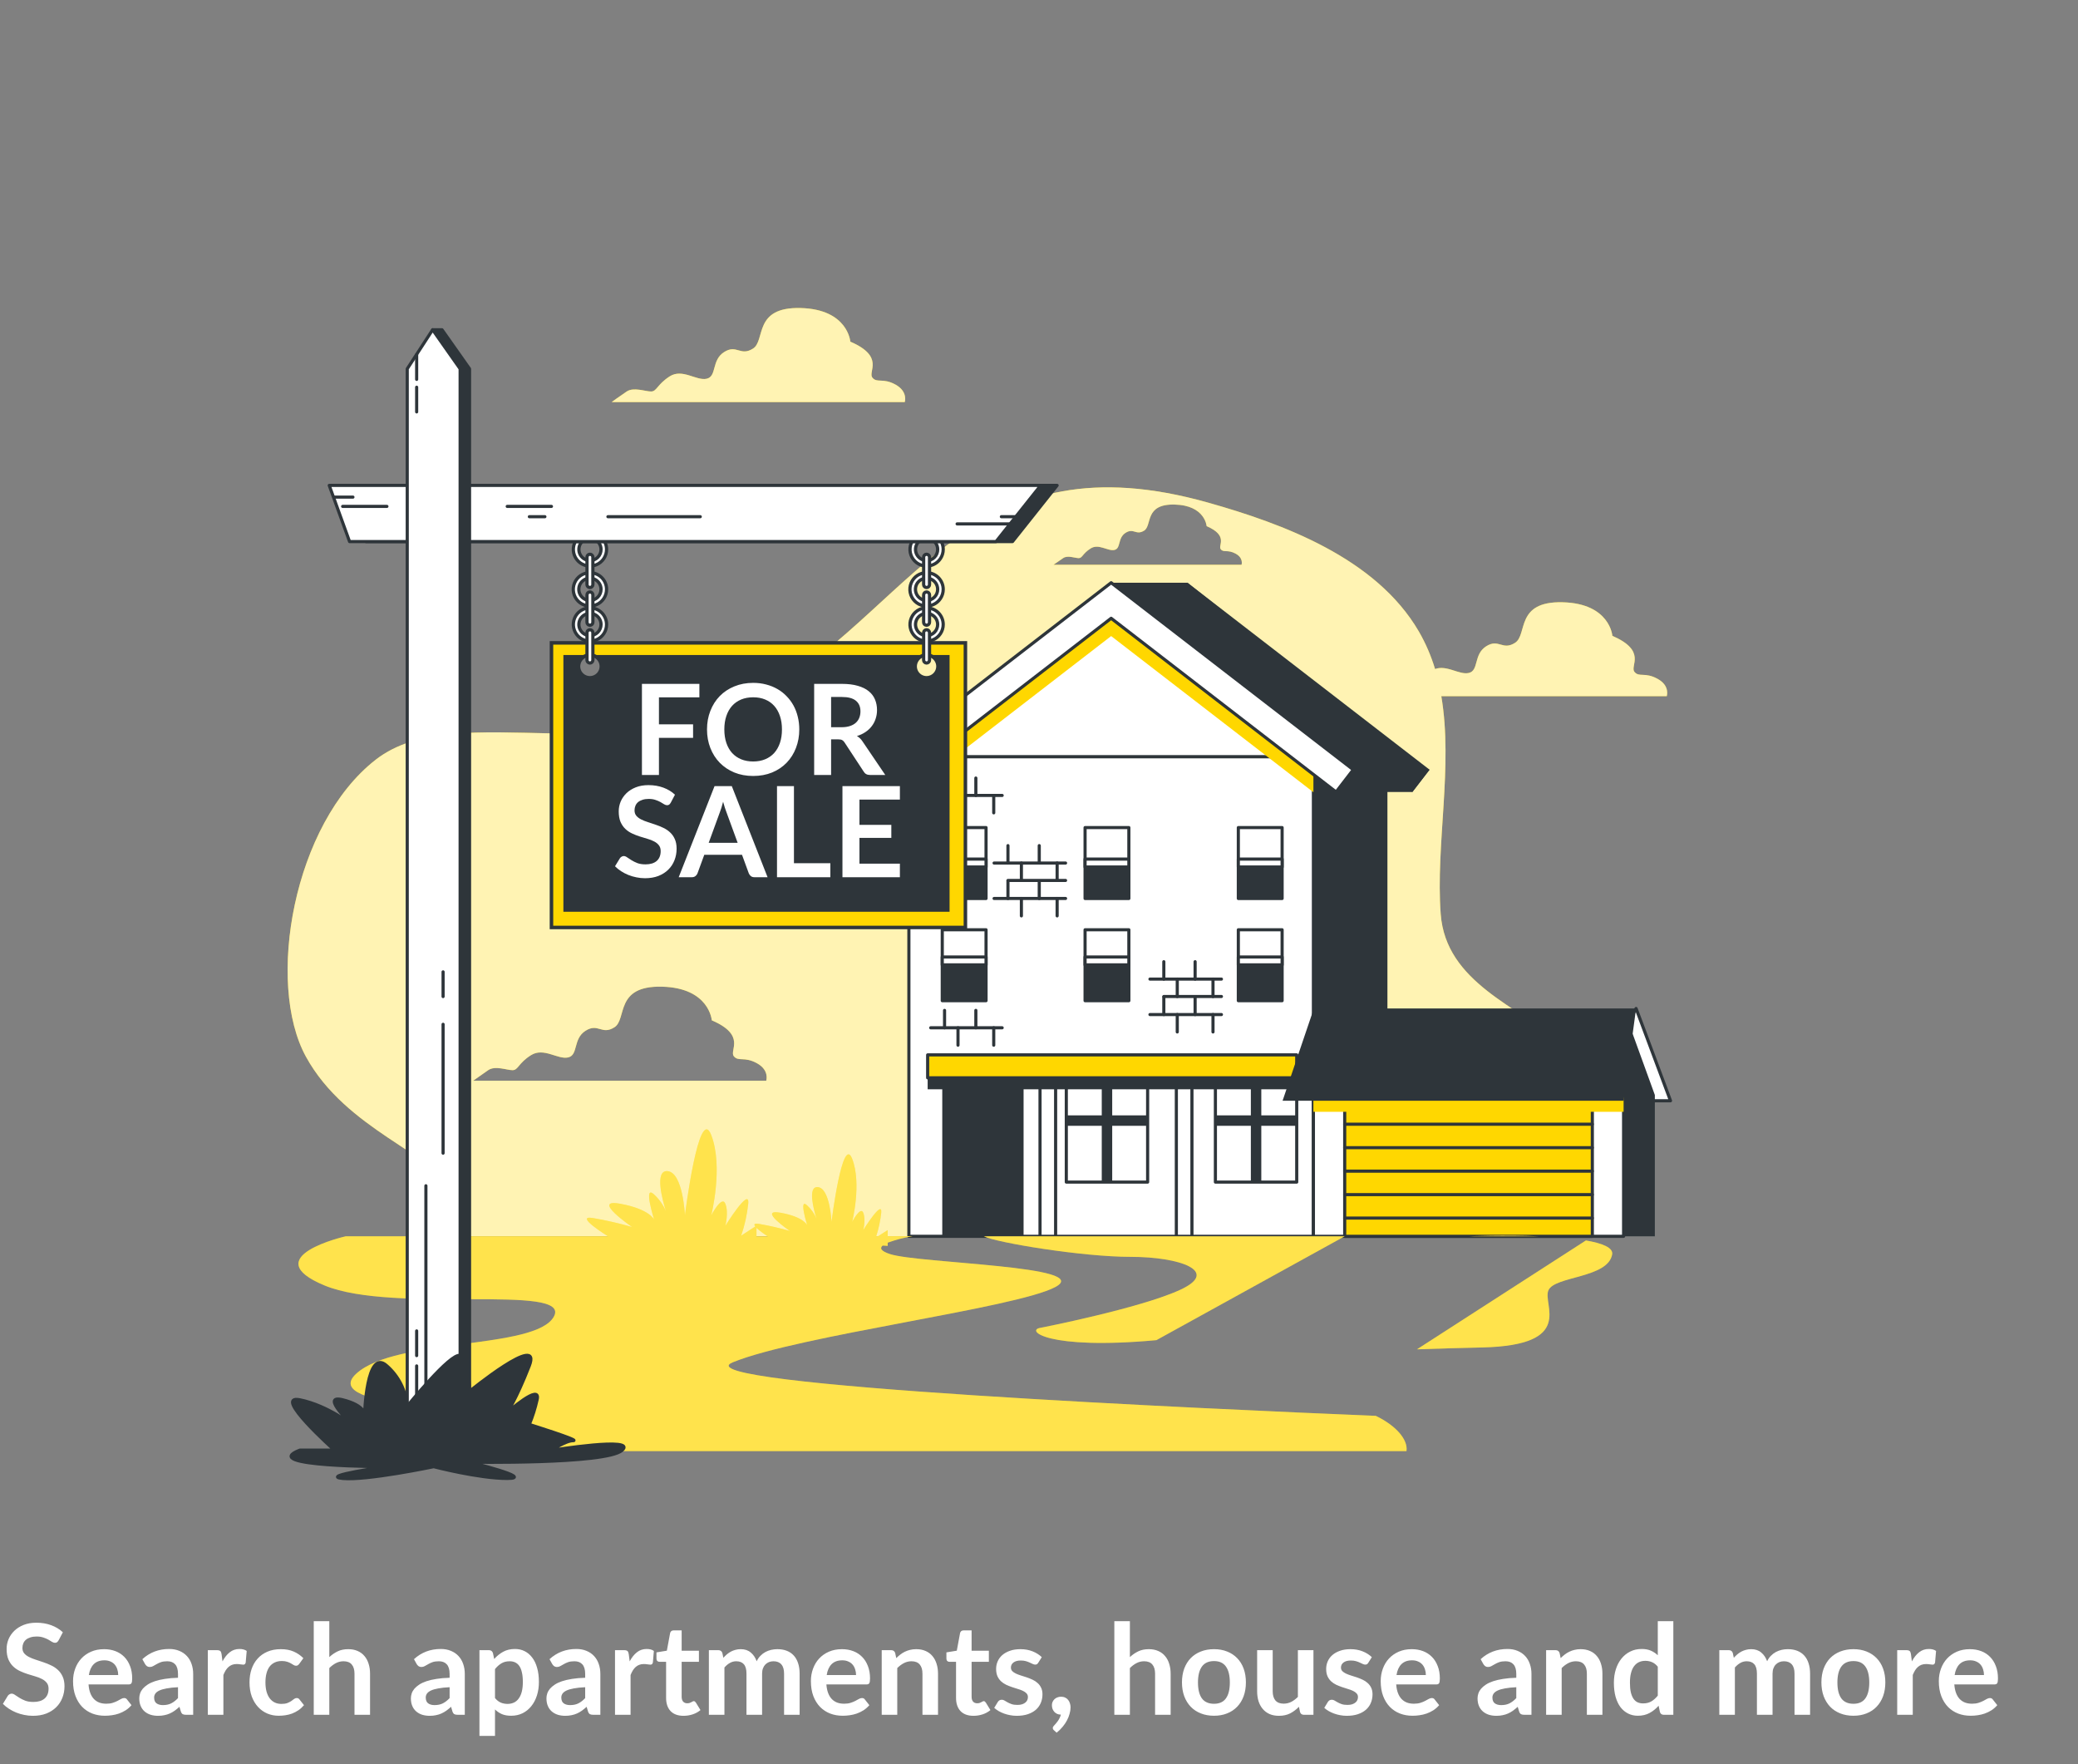 <svg width="589" height="500" viewBox="0 0 589 500" fill="none" xmlns="http://www.w3.org/2000/svg">
<rect x="0" y="0" width="589" height="500" fill="#808080" stroke="none"/>
<path d="M469.83 192.39C466.22 190.39 464.57 192.06 463.26 190.39C461.95 188.72 466.87 184.48 457.02 180.21C457.02 180.21 456.36 171.02 442.9 170.69C429.44 170.36 433.05 179.88 429.44 182.18C425.83 184.48 424.84 180.87 421.23 183.18C417.62 185.49 419.23 190.07 416.31 190.73C413.61 191.33 410.1 188.39 406.76 189.61C405.646 185.893 404.102 182.319 402.16 178.96C389.97 158.03 363.39 148.38 342.58 142.49C276.35 123.76 260.33 169.75 219.28 195.08C178.23 220.41 129.98 197.08 106.54 215.27C83.1 233.46 75.28 278.65 86.72 299.49C98.16 320.33 123.46 327.12 127.37 337.11C131.28 347.1 130.06 350.37 130.06 350.37H437.06C439.46 350.37 445.8 337.52 447.06 335.02C454.14 320.81 455 306.71 442.57 295.79C430.57 285.25 409.82 278.62 408.36 259.03C406.9 239.44 411.92 217.17 408.53 197.3H472.43C472.43 197.3 473.44 194.36 469.83 192.39ZM217.18 306.3H134.11C134.11 306.3 136.41 304.66 138.38 303.3C140.35 301.94 143.63 303.3 145.27 303.3C146.91 303.3 146.91 301.3 150.53 299.04C154.15 296.78 158.08 300.35 161.03 299.69C163.98 299.03 162.35 294.44 165.96 292.14C169.57 289.84 170.56 293.45 174.17 291.14C177.78 288.83 174.17 279.31 187.63 279.64C201.09 279.97 201.75 289.17 201.75 289.17C211.6 293.43 206.67 297.7 207.99 299.34C209.31 300.98 210.94 299.34 214.56 301.34C218.18 303.34 217.18 306.3 217.18 306.3ZM351.91 160.07H298.6C298.6 160.07 300.07 159.07 301.34 158.18C302.61 157.29 304.71 158.18 305.76 158.18C306.81 158.18 306.82 156.91 309.13 155.44C311.44 153.97 313.98 156.28 315.88 155.86C317.78 155.44 316.72 152.49 319.04 151.01C321.36 149.53 321.99 151.85 324.31 150.38C326.63 148.91 324.31 142.79 332.95 143C341.59 143.21 342.01 149.11 342.01 149.11C348.33 151.85 345.17 154.59 346.01 155.65C346.85 156.71 347.91 155.65 350.23 156.91C352.55 158.17 351.91 160.07 351.91 160.07Z" fill="#FFD700"/>
<path d="M253.83 109C250.21 107 248.57 108.67 247.26 107C245.95 105.33 250.87 101.09 241.02 96.82C241.02 96.82 240.36 87.63 226.9 87.3C213.44 86.97 217.05 96.49 213.44 98.79C209.83 101.09 208.84 97.48 205.23 99.79C201.62 102.1 203.23 106.68 200.3 107.34C197.37 108 193.41 104.34 189.8 106.68C186.19 109.02 186.18 110.95 184.54 110.95C182.9 110.95 179.62 109.64 177.65 110.95C175.68 112.26 173.38 113.95 173.38 113.95H256.45C256.45 113.95 257.44 111 253.83 109Z" fill="#FFD700"/>
<g opacity="0.7">
<path d="M469.83 192.39C466.22 190.39 464.57 192.06 463.26 190.39C461.95 188.72 466.87 184.48 457.02 180.21C457.02 180.21 456.36 171.02 442.9 170.69C429.44 170.36 433.05 179.88 429.44 182.18C425.83 184.48 424.84 180.87 421.23 183.18C417.62 185.49 419.23 190.07 416.31 190.73C413.61 191.33 410.1 188.39 406.76 189.61C405.646 185.893 404.102 182.319 402.16 178.96C389.97 158.03 363.39 148.38 342.58 142.49C276.35 123.76 260.33 169.75 219.28 195.08C178.23 220.41 129.98 197.08 106.54 215.27C83.1 233.46 75.28 278.65 86.72 299.49C98.16 320.33 123.46 327.12 127.37 337.11C131.28 347.1 130.06 350.37 130.06 350.37H437.06C439.46 350.37 445.8 337.52 447.06 335.02C454.14 320.81 455 306.71 442.57 295.79C430.57 285.25 409.82 278.62 408.36 259.03C406.9 239.44 411.92 217.17 408.53 197.3H472.43C472.43 197.3 473.44 194.36 469.83 192.39ZM217.18 306.3H134.11C134.11 306.3 136.41 304.66 138.38 303.3C140.35 301.94 143.63 303.3 145.27 303.3C146.91 303.3 146.91 301.3 150.53 299.04C154.15 296.78 158.08 300.35 161.03 299.69C163.98 299.03 162.35 294.44 165.96 292.14C169.57 289.84 170.56 293.45 174.17 291.14C177.78 288.83 174.17 279.31 187.63 279.64C201.09 279.97 201.75 289.17 201.75 289.17C211.6 293.43 206.67 297.7 207.99 299.34C209.31 300.98 210.94 299.34 214.56 301.34C218.18 303.34 217.18 306.3 217.18 306.3ZM351.91 160.07H298.6C298.6 160.07 300.07 159.07 301.34 158.18C302.61 157.29 304.71 158.18 305.76 158.18C306.81 158.18 306.82 156.91 309.13 155.44C311.44 153.97 313.98 156.28 315.88 155.86C317.78 155.44 316.72 152.49 319.04 151.01C321.36 149.53 321.99 151.85 324.31 150.38C326.63 148.91 324.31 142.79 332.95 143C341.59 143.21 342.01 149.11 342.01 149.11C348.33 151.85 345.17 154.59 346.01 155.65C346.85 156.71 347.91 155.65 350.23 156.91C352.55 158.17 351.91 160.07 351.91 160.07Z" fill="white"/>
<path d="M253.83 109C250.21 107 248.57 108.67 247.26 107C245.95 105.33 250.87 101.09 241.02 96.82C241.02 96.82 240.36 87.63 226.9 87.3C213.44 86.97 217.05 96.49 213.44 98.79C209.83 101.09 208.84 97.48 205.23 99.79C201.62 102.1 203.23 106.68 200.3 107.34C197.37 108 193.41 104.34 189.8 106.68C186.19 109.02 186.18 110.95 184.54 110.95C182.9 110.95 179.62 109.64 177.65 110.95C175.68 112.26 173.38 113.95 173.38 113.95H256.45C256.45 113.95 257.44 111 253.83 109Z" fill="white"/>
</g>
<path d="M463.74 285.82L473.5 311.97H466.85L460.2 291.58L463.74 285.82Z" fill="white" stroke="#2E353A" stroke-width="0.888" stroke-linecap="round" stroke-linejoin="round"/>
<path d="M469.06 350.39H381.15V305.47L462.77 293L469.06 310.34V350.39Z" fill="#2E353A"/>
<path d="M393.26 214.45H278.6V350.39H393.26V214.45Z" fill="#2E353A"/>
<path d="M271.54 225.44L266.66 219.12L336.57 165.15L405.2 218.14L400.33 224.46L336.57 175.23L271.54 225.44Z" fill="#2E353A"/>
<path d="M372.28 214.45H257.62V350.39H372.28V214.45Z" fill="white" stroke="#2E353A" stroke-width="0.888" stroke-linecap="round" stroke-linejoin="round"/>
<path d="M314.95 170.19L257.62 214.45H372.28L314.95 170.19Z" fill="white" stroke="#2E353A" stroke-width="0.888" stroke-linejoin="round"/>
<g style="mix-blend-mode:multiply">
<path d="M314.95 170.19L257.62 214.45V224.53L270.68 214.45L314.95 180.27L359.23 214.45L372.28 224.53V214.45L314.95 170.19Z" fill="#FFD700"/>
</g>
<path d="M460.2 305.47H372.28V350.39H460.2V305.47Z" fill="white" stroke="#2E353A" stroke-width="0.888" stroke-linecap="round" stroke-linejoin="round"/>
<path d="M451.34 305.47H381.15V350.39H451.34V305.47Z" fill="#FFD700" stroke="#2E353A" stroke-width="0.888" stroke-linecap="round" stroke-linejoin="round"/>
<g style="mix-blend-mode:multiply">
<path d="M460.2 305.47H372.28V315.1H460.2V305.47Z" fill="#FFD700"/>
</g>
<path d="M381.15 318.62H451.33" stroke="#2E353A" stroke-width="0.888" stroke-linecap="round" stroke-linejoin="round"/>
<path d="M381.15 325.27H451.33" stroke="#2E353A" stroke-width="0.888" stroke-linecap="round" stroke-linejoin="round"/>
<path d="M381.15 331.92H451.33" stroke="#2E353A" stroke-width="0.888" stroke-linecap="round" stroke-linejoin="round"/>
<path d="M381.15 338.57H451.33" stroke="#2E353A" stroke-width="0.888" stroke-linecap="round" stroke-linejoin="round"/>
<path d="M381.15 345.22H451.33" stroke="#2E353A" stroke-width="0.888" stroke-linecap="round" stroke-linejoin="round"/>
<path d="M290.13 300.15H267.08V350.39H290.13V300.15Z" fill="#2E353A"/>
<path d="M325.29 300.15H302.24V335.02H325.29V300.15Z" fill="white" stroke="#2E353A" stroke-width="0.888" stroke-linecap="round" stroke-linejoin="round"/>
<path d="M325.29 316.11H302.24V319.07H325.29V316.11Z" fill="#2E353A"/>
<path d="M315.25 300.15H312.29V335.02H315.25V300.15Z" fill="#2E353A"/>
<path d="M367.55 300.15H344.5V335.02H367.55V300.15Z" fill="white" stroke="#2E353A" stroke-width="0.888" stroke-linecap="round" stroke-linejoin="round"/>
<path d="M367.55 316.11H344.5V319.07H367.55V316.11Z" fill="#2E353A"/>
<path d="M357.51 300.15H354.55V335.02H357.51V300.15Z" fill="#2E353A"/>
<path d="M337.85 300.15H333.43V350.39H337.85V300.15Z" fill="white" stroke="#2E353A" stroke-width="0.888" stroke-linecap="round" stroke-linejoin="round"/>
<path d="M299.21 300.15H294.79V350.39H299.21V300.15Z" fill="white" stroke="#2E353A" stroke-width="0.888" stroke-linecap="round" stroke-linejoin="round"/>
<path d="M367.55 302.22H262.94V308.72H367.55V302.22Z" fill="#2E353A"/>
<path d="M367.55 298.97H262.94V305.47H367.55V298.97Z" fill="#FFD700" stroke="#2E353A" stroke-width="0.888" stroke-linecap="round" stroke-linejoin="round"/>
<path d="M249.92 225.44L245.04 219.12L314.95 165.15L383.58 218.14L378.71 224.46L314.95 175.23L249.92 225.44Z" fill="white" stroke="#2E353A" stroke-width="0.888" stroke-linejoin="round"/>
<path d="M460.2 311.97H363.54L372.41 285.82H463.74L460.2 311.97Z" fill="#2E353A"/>
<path d="M383.58 218.14H403.38L336.57 165.15H314.95L383.58 218.14Z" fill="#2E353A"/>
<path d="M378.71 224.46H400.33L405.2 218.14H383.58L378.71 224.46Z" fill="#2E353A"/>
<path d="M279.49 234.55H267.08V254.65H279.49V234.55Z" fill="white" stroke="#2E353A" stroke-width="0.888" stroke-linecap="round" stroke-linejoin="round"/>
<path d="M279.49 244.6H267.08V254.65H279.49V244.6Z" fill="#2E353A"/>
<path d="M279.49 243.48H267.08V245.72H279.49V243.48Z" fill="white" stroke="#2E353A" stroke-width="0.888" stroke-linecap="round" stroke-linejoin="round"/>
<path d="M279.49 263.51H267.08V283.61H279.49V263.51Z" fill="white" stroke="#2E353A" stroke-width="0.888" stroke-linecap="round" stroke-linejoin="round"/>
<path d="M279.49 273.46H267.08V283.6H279.49V273.46Z" fill="#2E353A"/>
<path d="M363.41 234.55H351V254.65H363.41V234.55Z" fill="white" stroke="#2E353A" stroke-width="0.888" stroke-linecap="round" stroke-linejoin="round"/>
<path d="M363.41 244.6H351V254.65H363.41V244.6Z" fill="#2E353A"/>
<path d="M363.41 263.51H351V283.61H363.41V263.51Z" fill="white" stroke="#2E353A" stroke-width="0.888" stroke-linecap="round" stroke-linejoin="round"/>
<path d="M363.41 272.34H351V283.6H363.41V272.34Z" fill="#2E353A"/>
<path d="M319.97 234.55H307.56V254.65H319.97V234.55Z" fill="white" stroke="#2E353A" stroke-width="0.888" stroke-linecap="round" stroke-linejoin="round"/>
<path d="M319.97 244.6H307.56V254.65H319.97V244.6Z" fill="#2E353A"/>
<path d="M319.97 263.51H307.56V283.61H319.97V263.51Z" fill="white" stroke="#2E353A" stroke-width="0.888" stroke-linecap="round" stroke-linejoin="round"/>
<path d="M319.97 272.34H307.56V283.6H319.97V272.34Z" fill="#2E353A"/>
<path d="M319.97 243.48H307.56V245.72H319.97V243.48Z" fill="white" stroke="#2E353A" stroke-width="0.888" stroke-linecap="round" stroke-linejoin="round"/>
<path d="M363.41 243.48H351V245.72H363.41V243.48Z" fill="white" stroke="#2E353A" stroke-width="0.888" stroke-linecap="round" stroke-linejoin="round"/>
<path d="M279.49 271.22H267.08V273.46H279.49V271.22Z" fill="white" stroke="#2E353A" stroke-width="0.888" stroke-linecap="round" stroke-linejoin="round"/>
<path d="M319.97 271.22H307.56V273.46H319.97V271.22Z" fill="white" stroke="#2E353A" stroke-width="0.888" stroke-linecap="round" stroke-linejoin="round"/>
<path d="M363.41 271.22H351V273.46H363.41V271.22Z" fill="white" stroke="#2E353A" stroke-width="0.888" stroke-linecap="round" stroke-linejoin="round"/>
<path d="M267.73 220.51V225.44" stroke="#2E353A" stroke-width="0.888" stroke-linecap="round" stroke-linejoin="round"/>
<path d="M276.6 220.51V225.44" stroke="#2E353A" stroke-width="0.888" stroke-linecap="round" stroke-linejoin="round"/>
<path d="M271.54 225.44V230.37" stroke="#2E353A" stroke-width="0.888" stroke-linecap="round" stroke-linejoin="round"/>
<path d="M281.67 225.44V230.37" stroke="#2E353A" stroke-width="0.888" stroke-linecap="round" stroke-linejoin="round"/>
<path d="M263.8 225.44H284.06" stroke="#2E353A" stroke-width="0.888" stroke-linecap="round" stroke-linejoin="round"/>
<path d="M267.73 286.36V291.29" stroke="#2E353A" stroke-width="0.888" stroke-linecap="round" stroke-linejoin="round"/>
<path d="M276.6 286.36V291.29" stroke="#2E353A" stroke-width="0.888" stroke-linecap="round" stroke-linejoin="round"/>
<path d="M271.54 291.29V296.22" stroke="#2E353A" stroke-width="0.888" stroke-linecap="round" stroke-linejoin="round"/>
<path d="M281.67 291.29V296.22" stroke="#2E353A" stroke-width="0.888" stroke-linecap="round" stroke-linejoin="round"/>
<path d="M263.8 291.29H284.06" stroke="#2E353A" stroke-width="0.888" stroke-linecap="round" stroke-linejoin="round"/>
<path d="M285.7 239.66V244.6" stroke="#2E353A" stroke-width="0.888" stroke-linecap="round" stroke-linejoin="round"/>
<path d="M294.57 239.66V244.6" stroke="#2E353A" stroke-width="0.888" stroke-linecap="round" stroke-linejoin="round"/>
<path d="M289.51 244.6V249.53" stroke="#2E353A" stroke-width="0.888" stroke-linecap="round" stroke-linejoin="round"/>
<path d="M299.64 244.6V249.53" stroke="#2E353A" stroke-width="0.888" stroke-linecap="round" stroke-linejoin="round"/>
<path d="M281.77 244.6H302.03" stroke="#2E353A" stroke-width="0.888" stroke-linecap="round" stroke-linejoin="round"/>
<path d="M285.7 249.53H302.03" stroke="#2E353A" stroke-width="0.888" stroke-linecap="round" stroke-linejoin="round"/>
<path d="M285.7 249.71V254.64" stroke="#2E353A" stroke-width="0.888" stroke-linecap="round" stroke-linejoin="round"/>
<path d="M294.57 249.71V254.64" stroke="#2E353A" stroke-width="0.888" stroke-linecap="round" stroke-linejoin="round"/>
<path d="M289.51 254.64V259.57" stroke="#2E353A" stroke-width="0.888" stroke-linecap="round" stroke-linejoin="round"/>
<path d="M299.64 254.64V259.57" stroke="#2E353A" stroke-width="0.888" stroke-linecap="round" stroke-linejoin="round"/>
<path d="M281.77 254.64H302.03" stroke="#2E353A" stroke-width="0.888" stroke-linecap="round" stroke-linejoin="round"/>
<path d="M329.88 272.56V277.49" stroke="#2E353A" stroke-width="0.888" stroke-linecap="round" stroke-linejoin="round"/>
<path d="M338.75 272.56V277.49" stroke="#2E353A" stroke-width="0.888" stroke-linecap="round" stroke-linejoin="round"/>
<path d="M333.69 277.49V282.42" stroke="#2E353A" stroke-width="0.888" stroke-linecap="round" stroke-linejoin="round"/>
<path d="M343.82 277.49V282.42" stroke="#2E353A" stroke-width="0.888" stroke-linecap="round" stroke-linejoin="round"/>
<path d="M325.95 277.49H346.21" stroke="#2E353A" stroke-width="0.888" stroke-linecap="round" stroke-linejoin="round"/>
<path d="M329.88 282.42H346.21" stroke="#2E353A" stroke-width="0.888" stroke-linecap="round" stroke-linejoin="round"/>
<path d="M329.88 282.61V287.54" stroke="#2E353A" stroke-width="0.888" stroke-linecap="round" stroke-linejoin="round"/>
<path d="M338.75 282.61V287.54" stroke="#2E353A" stroke-width="0.888" stroke-linecap="round" stroke-linejoin="round"/>
<path d="M333.69 287.54V292.47" stroke="#2E353A" stroke-width="0.888" stroke-linecap="round" stroke-linejoin="round"/>
<path d="M343.82 287.54V292.47" stroke="#2E353A" stroke-width="0.888" stroke-linecap="round" stroke-linejoin="round"/>
<path d="M325.95 287.54H346.21" stroke="#2E353A" stroke-width="0.888" stroke-linecap="round" stroke-linejoin="round"/>
<path d="M92 364.32C111.66 372.45 162.18 363.65 157 373.13C151.82 382.61 112.25 379.05 101 389.3C89.75 399.55 140.93 398.73 139.12 401.84C137.31 404.95 92.28 407.08 95.24 411.27H398.66C399.15 407.99 395.66 404.01 389.96 401.27C344.78 399.42 191.68 392.64 207.72 386.09C226.52 378.43 287.9 370.77 299.12 364.77C310.34 358.77 260.64 358.1 252.32 355.44C249.64 354.58 249.32 353.74 250.19 353.01L251.62 353.1V352.19C253.892 351.367 256.236 350.754 258.62 350.36H251.62V348.63L250.62 349.26L248.91 350.36H248.36C249.061 348.195 249.536 345.963 249.78 343.7C250.17 339.79 244.68 348.63 244.68 348.63C244.68 348.63 245.46 345.63 244.68 343.7C243.9 341.77 241.54 346.31 241.54 346.31C241.54 346.31 244.29 335.46 241.54 328.41C238.79 321.36 235.69 346.31 235.69 346.31C235.69 346.31 235.27 336.63 231.74 336.44C228.88 336.28 230.65 342.86 231.43 345.36C230.825 343.957 229.932 342.697 228.81 341.66C226.28 339.24 228.81 347.25 228.81 347.25C228.81 347.25 227.81 344.87 221.2 343.7C214.59 342.53 223.9 348.88 223.9 348.88C221.035 348.058 218.127 347.39 215.19 346.88C213.73 346.64 213.61 347 214.09 347.6L213.14 348.21L210.08 350.21C211.082 347.274 211.753 344.235 212.08 341.15C212.58 336.15 205.59 347.43 205.59 347.43C205.59 347.43 206.59 343.64 205.59 341.15C204.59 338.66 201.59 344.47 201.59 344.47C201.59 344.47 205.09 330.66 201.59 321.68C198.09 312.7 194.14 344.47 194.14 344.47C194.14 344.47 193.6 332.16 189.14 331.91C185.51 331.71 187.74 340.02 188.74 343.23C187.97 341.459 186.84 339.869 185.42 338.56C182.19 335.48 185.42 345.67 185.42 345.67C185.42 345.67 184.15 342.67 175.73 341.15C167.31 339.63 179.16 347.75 179.16 347.75C175.512 346.704 171.81 345.856 168.07 345.21C162.47 344.29 172.33 350.38 172.33 350.38H98C98 350.38 72.36 356.2 92 364.32ZM214.42 348C215.423 348.888 216.497 349.694 217.63 350.41H214.42V348Z" fill="#FFD700"/>
<path d="M334.57 365.53C323.21 370.79 295 376.31 295 376.31C290.51 376.92 296.59 382.67 327.77 379.82L381.13 350.39H278.88C282.3 352.15 306.66 356.21 320.52 356.21C334.38 356.21 345.93 360.26 334.57 365.53Z" fill="#FFD700"/>
<path d="M416.26 350.39H436.42C426.3 350 416.26 350.39 416.26 350.39Z" fill="#FFD700"/>
<path d="M449.52 351.56L401.63 382.42C407.7 382.19 414.05 382.04 420.2 381.89C446.73 381.25 437.1 369.74 438.9 365.68C440.7 361.62 455.76 362.29 456.96 355.52C457.3 353.6 454.17 352.36 449.52 351.56Z" fill="#FFD700"/>
<g opacity="0.3">
<path d="M92 364.32C111.66 372.45 162.18 363.65 157 373.13C151.82 382.61 112.25 379.05 101 389.3C89.75 399.55 140.93 398.73 139.12 401.84C137.31 404.95 92.28 407.08 95.24 411.27H398.66C399.15 407.99 395.66 404.01 389.96 401.27C344.78 399.42 191.68 392.64 207.72 386.09C226.52 378.43 287.9 370.77 299.12 364.77C310.34 358.77 260.64 358.1 252.32 355.44C249.64 354.58 249.32 353.74 250.19 353.01L251.62 353.1V352.19C253.892 351.367 256.236 350.754 258.62 350.36H251.62V348.63L250.62 349.26L248.91 350.36H248.36C249.061 348.195 249.536 345.963 249.78 343.7C250.17 339.79 244.68 348.63 244.68 348.63C244.68 348.63 245.46 345.63 244.68 343.7C243.9 341.77 241.54 346.31 241.54 346.31C241.54 346.31 244.29 335.46 241.54 328.41C238.79 321.36 235.69 346.31 235.69 346.31C235.69 346.31 235.27 336.63 231.74 336.44C228.88 336.28 230.65 342.86 231.43 345.36C230.825 343.957 229.932 342.697 228.81 341.66C226.28 339.24 228.81 347.25 228.81 347.25C228.81 347.25 227.81 344.87 221.2 343.7C214.59 342.53 223.9 348.88 223.9 348.88C221.035 348.058 218.127 347.39 215.19 346.88C213.73 346.64 213.61 347 214.09 347.6L213.14 348.21L210.08 350.21C211.082 347.274 211.753 344.235 212.08 341.15C212.58 336.15 205.59 347.43 205.59 347.43C205.59 347.43 206.59 343.64 205.59 341.15C204.59 338.66 201.59 344.47 201.59 344.47C201.59 344.47 205.09 330.66 201.59 321.68C198.09 312.7 194.14 344.47 194.14 344.47C194.14 344.47 193.6 332.16 189.14 331.91C185.51 331.71 187.74 340.02 188.74 343.23C187.97 341.459 186.84 339.869 185.42 338.56C182.19 335.48 185.42 345.67 185.42 345.67C185.42 345.67 184.15 342.67 175.73 341.15C167.31 339.63 179.16 347.75 179.16 347.75C175.512 346.704 171.81 345.856 168.07 345.21C162.47 344.29 172.33 350.38 172.33 350.38H98C98 350.38 72.36 356.2 92 364.32ZM214.42 348C215.423 348.888 216.497 349.694 217.63 350.41H214.42V348Z" fill="white"/>
<path d="M334.57 365.53C323.21 370.79 295 376.31 295 376.31C290.51 376.92 296.59 382.67 327.77 379.82L381.13 350.39H278.88C282.3 352.15 306.66 356.21 320.52 356.21C334.38 356.21 345.93 360.26 334.57 365.53Z" fill="white"/>
<path d="M416.26 350.39H436.42C426.3 350 416.26 350.39 416.26 350.39Z" fill="white"/>
<path d="M449.52 351.56L401.63 382.42C407.7 382.19 414.05 382.04 420.2 381.89C446.73 381.25 437.1 369.74 438.9 365.68C440.7 361.62 455.76 362.29 456.96 355.52C457.3 353.6 454.17 352.36 449.52 351.56Z" fill="white"/>
</g>
<path d="M156.31 182.2V262.86H273.64V182.2H156.31ZM167.21 192.11C166.569 192.11 165.943 191.92 165.41 191.564C164.877 191.208 164.462 190.702 164.217 190.11C163.971 189.518 163.907 188.866 164.032 188.238C164.157 187.609 164.466 187.032 164.919 186.579C165.372 186.126 165.949 185.817 166.578 185.692C167.206 185.567 167.858 185.631 168.45 185.877C169.042 186.122 169.548 186.537 169.904 187.07C170.26 187.603 170.45 188.229 170.45 188.87C170.45 189.729 170.109 190.553 169.501 191.161C168.893 191.769 168.069 192.11 167.21 192.11ZM262.63 192.11C261.989 192.11 261.363 191.92 260.83 191.564C260.297 191.208 259.882 190.702 259.637 190.11C259.391 189.518 259.327 188.866 259.452 188.238C259.577 187.609 259.886 187.032 260.339 186.579C260.792 186.126 261.369 185.817 261.998 185.692C262.626 185.567 263.278 185.631 263.87 185.877C264.462 186.122 264.968 186.537 265.324 187.07C265.68 187.603 265.87 188.229 265.87 188.87C265.867 189.728 265.525 190.551 264.918 191.158C264.311 191.765 263.489 192.107 262.63 192.11Z" fill="#FFD700" stroke="#2E353A" stroke-miterlimit="10"/>
<path d="M265.87 188.87C265.87 189.511 265.68 190.137 265.324 190.67C264.968 191.203 264.462 191.618 263.87 191.863C263.278 192.108 262.626 192.173 261.998 192.048C261.369 191.923 260.792 191.614 260.339 191.161C259.886 190.708 259.577 190.13 259.452 189.502C259.327 188.873 259.391 188.222 259.637 187.63C259.882 187.038 260.297 186.532 260.83 186.176C261.363 185.82 261.989 185.63 262.63 185.63H167.21C167.851 185.63 168.477 185.82 169.01 186.176C169.543 186.532 169.958 187.038 170.203 187.63C170.449 188.222 170.513 188.873 170.388 189.502C170.263 190.13 169.954 190.708 169.501 191.161C169.048 191.614 168.471 191.923 167.842 192.048C167.214 192.173 166.562 192.108 165.97 191.863C165.378 191.618 164.872 191.203 164.516 190.67C164.16 190.137 163.97 189.511 163.97 188.87C163.97 188.011 164.311 187.186 164.919 186.579C165.527 185.971 166.351 185.63 167.21 185.63H159.69V258.41H269.15V185.63H262.63C263.489 185.63 264.313 185.971 264.921 186.579C265.529 187.186 265.87 188.011 265.87 188.87Z" fill="#2E353A"/>
<path d="M167.21 151C166.279 151.002 165.369 151.28 164.596 151.799C163.823 152.317 163.221 153.054 162.866 153.914C162.511 154.775 162.419 155.722 162.602 156.635C162.785 157.548 163.234 158.386 163.893 159.044C164.552 159.702 165.391 160.149 166.305 160.33C167.218 160.511 168.165 160.417 169.025 160.061C169.885 159.704 170.62 159.1 171.137 158.326C171.654 157.551 171.93 156.641 171.93 155.71C171.93 155.091 171.808 154.477 171.571 153.905C171.333 153.333 170.985 152.813 170.547 152.376C170.109 151.939 169.588 151.592 169.016 151.356C168.443 151.12 167.829 150.999 167.21 151ZM167.21 158.85C166.589 158.848 165.983 158.662 165.468 158.316C164.953 157.97 164.552 157.479 164.316 156.905C164.08 156.331 164.019 155.7 164.142 155.091C164.264 154.483 164.564 153.924 165.003 153.486C165.443 153.048 166.002 152.75 166.611 152.63C167.22 152.509 167.851 152.572 168.424 152.81C168.997 153.048 169.487 153.45 169.832 153.967C170.176 154.483 170.36 155.089 170.36 155.71C170.363 156.125 170.283 156.537 170.126 156.922C169.969 157.306 169.737 157.656 169.444 157.95C169.152 158.245 168.804 158.479 168.42 158.638C168.037 158.798 167.625 158.88 167.21 158.88V158.85Z" fill="white" stroke="#2E353A" stroke-width="0.917" stroke-linecap="round" stroke-linejoin="round"/>
<path d="M167.21 162.31C166.276 162.31 165.363 162.587 164.587 163.106C163.81 163.625 163.205 164.363 162.848 165.226C162.491 166.089 162.398 167.039 162.581 167.955C162.764 168.87 163.215 169.711 163.876 170.371C164.537 171.031 165.379 171.48 166.295 171.661C167.212 171.842 168.161 171.747 169.023 171.388C169.885 171.029 170.622 170.423 171.139 169.645C171.657 168.868 171.932 167.954 171.93 167.02C171.93 166.401 171.808 165.787 171.57 165.215C171.333 164.643 170.985 164.124 170.547 163.686C170.108 163.249 169.588 162.902 169.015 162.666C168.443 162.43 167.829 162.309 167.21 162.31ZM167.21 170.17C166.587 170.17 165.978 169.985 165.46 169.639C164.942 169.293 164.538 168.801 164.3 168.226C164.061 167.65 163.999 167.017 164.121 166.406C164.242 165.795 164.542 165.233 164.983 164.793C165.423 164.352 165.984 164.052 166.595 163.931C167.206 163.809 167.84 163.871 168.415 164.11C168.991 164.348 169.483 164.752 169.829 165.27C170.175 165.788 170.36 166.397 170.36 167.02C170.36 167.856 170.028 168.657 169.437 169.247C168.847 169.838 168.045 170.17 167.21 170.17Z" fill="white" stroke="#2E353A" stroke-width="0.917" stroke-linecap="round" stroke-linejoin="round"/>
<path d="M167.21 172.28C166.279 172.282 165.369 172.56 164.596 173.079C163.823 173.597 163.221 174.334 162.866 175.195C162.511 176.055 162.419 177.002 162.602 177.915C162.785 178.828 163.234 179.666 163.893 180.324C164.552 180.982 165.391 181.429 166.305 181.61C167.218 181.791 168.165 181.697 169.025 181.341C169.885 180.984 170.62 180.38 171.137 179.606C171.654 178.831 171.93 177.921 171.93 176.99C171.93 176.371 171.808 175.757 171.571 175.185C171.333 174.613 170.985 174.094 170.547 173.656C170.109 173.219 169.588 172.872 169.016 172.636C168.443 172.4 167.829 172.279 167.21 172.28ZM167.21 180.13C166.589 180.128 165.983 179.942 165.468 179.596C164.953 179.25 164.552 178.759 164.316 178.185C164.08 177.611 164.019 176.98 164.142 176.371C164.264 175.763 164.564 175.204 165.003 174.766C165.443 174.328 166.002 174.03 166.611 173.91C167.22 173.789 167.851 173.852 168.424 174.09C168.997 174.328 169.487 174.73 169.832 175.247C170.176 175.763 170.36 176.369 170.36 176.99C170.357 177.824 170.024 178.622 169.434 179.211C168.843 179.8 168.044 180.13 167.21 180.13Z" fill="white" stroke="#2E353A" stroke-width="0.917" stroke-linecap="round" stroke-linejoin="round"/>
<path d="M167.21 166.51C166.99 166.51 166.779 166.423 166.623 166.267C166.467 166.111 166.38 165.9 166.38 165.68V157.91C166.38 157.69 166.467 157.479 166.623 157.323C166.779 157.168 166.99 157.08 167.21 157.08C167.431 157.08 167.643 157.167 167.8 157.323C167.958 157.478 168.047 157.689 168.05 157.91V165.68C168.047 165.901 167.958 166.112 167.8 166.268C167.643 166.423 167.431 166.51 167.21 166.51Z" fill="white" stroke="#2E353A" stroke-width="0.917" stroke-linecap="round" stroke-linejoin="round"/>
<path d="M167.21 177.2C166.99 177.2 166.779 177.113 166.623 176.957C166.467 176.801 166.38 176.59 166.38 176.37V168.6C166.38 168.38 166.467 168.169 166.623 168.013C166.779 167.857 166.99 167.77 167.21 167.77C167.431 167.77 167.643 167.857 167.8 168.012C167.958 168.168 168.047 168.379 168.05 168.6V176.37C168.047 176.591 167.958 176.802 167.8 176.958C167.643 177.113 167.431 177.2 167.21 177.2Z" fill="white" stroke="#2E353A" stroke-width="0.917" stroke-linecap="round" stroke-linejoin="round"/>
<path d="M167.21 187.91C166.99 187.91 166.779 187.823 166.623 187.667C166.467 187.511 166.38 187.3 166.38 187.08V179.31C166.38 179.201 166.401 179.093 166.443 178.992C166.485 178.892 166.546 178.8 166.623 178.723C166.7 178.646 166.792 178.585 166.892 178.543C166.993 178.501 167.101 178.48 167.21 178.48C167.431 178.48 167.643 178.567 167.8 178.722C167.958 178.878 168.047 179.089 168.05 179.31V187.08C168.047 187.301 167.958 187.512 167.8 187.667C167.643 187.823 167.431 187.91 167.21 187.91Z" fill="white" stroke="#2E353A" stroke-width="0.917" stroke-linecap="round" stroke-linejoin="round"/>
<path d="M262.63 151C261.699 151.002 260.789 151.28 260.016 151.799C259.243 152.317 258.641 153.054 258.286 153.914C257.931 154.775 257.839 155.722 258.022 156.635C258.205 157.548 258.654 158.386 259.313 159.044C259.972 159.702 260.811 160.149 261.725 160.33C262.638 160.511 263.585 160.417 264.445 160.061C265.305 159.704 266.04 159.1 266.557 158.326C267.074 157.551 267.35 156.641 267.35 155.71C267.35 155.091 267.228 154.477 266.99 153.905C266.753 153.333 266.405 152.813 265.967 152.376C265.528 151.939 265.008 151.592 264.435 151.356C263.863 151.12 263.249 150.999 262.63 151ZM262.63 158.85C262.009 158.848 261.403 158.662 260.888 158.316C260.373 157.97 259.972 157.479 259.736 156.905C259.5 156.331 259.439 155.7 259.561 155.091C259.684 154.483 259.984 153.924 260.423 153.486C260.863 153.048 261.422 152.75 262.031 152.63C262.64 152.509 263.271 152.572 263.844 152.81C264.417 153.048 264.907 153.45 265.251 153.967C265.596 154.483 265.78 155.089 265.78 155.71C265.783 156.125 265.703 156.537 265.546 156.922C265.389 157.306 265.157 157.656 264.864 157.95C264.572 158.245 264.224 158.479 263.84 158.638C263.457 158.798 263.045 158.88 262.63 158.88V158.85Z" fill="white" stroke="#2E353A" stroke-width="0.917" stroke-linecap="round" stroke-linejoin="round"/>
<path d="M262.63 162.31C261.696 162.31 260.783 162.587 260.007 163.106C259.23 163.625 258.625 164.363 258.268 165.226C257.911 166.089 257.818 167.039 258.001 167.955C258.184 168.87 258.635 169.711 259.296 170.371C259.957 171.031 260.799 171.48 261.715 171.661C262.631 171.842 263.581 171.747 264.443 171.388C265.305 171.029 266.042 170.423 266.559 169.645C267.077 168.868 267.352 167.954 267.35 167.02C267.35 166.401 267.228 165.787 266.99 165.215C266.753 164.643 266.405 164.124 265.967 163.686C265.528 163.249 265.008 162.902 264.435 162.666C263.863 162.43 263.249 162.309 262.63 162.31ZM262.63 170.17C262.007 170.17 261.398 169.985 260.88 169.639C260.362 169.293 259.958 168.801 259.72 168.226C259.481 167.65 259.419 167.017 259.54 166.406C259.662 165.795 259.962 165.233 260.403 164.793C260.843 164.352 261.404 164.052 262.015 163.931C262.626 163.809 263.26 163.871 263.835 164.11C264.411 164.348 264.903 164.752 265.249 165.27C265.595 165.788 265.78 166.397 265.78 167.02C265.78 167.434 265.698 167.843 265.54 168.226C265.382 168.608 265.15 168.955 264.857 169.247C264.565 169.54 264.218 169.772 263.835 169.93C263.453 170.089 263.044 170.17 262.63 170.17Z" fill="white" stroke="#2E353A" stroke-width="0.917" stroke-linecap="round" stroke-linejoin="round"/>
<path d="M262.63 172.28C261.699 172.282 260.789 172.56 260.016 173.079C259.243 173.597 258.641 174.334 258.286 175.195C257.931 176.055 257.839 177.002 258.022 177.915C258.205 178.828 258.654 179.666 259.313 180.324C259.972 180.982 260.811 181.429 261.725 181.61C262.638 181.791 263.585 181.697 264.445 181.341C265.305 180.984 266.04 180.38 266.557 179.606C267.074 178.831 267.35 177.921 267.35 176.99C267.35 176.371 267.228 175.757 266.99 175.185C266.753 174.613 266.405 174.094 265.967 173.656C265.528 173.219 265.008 172.872 264.435 172.636C263.863 172.4 263.249 172.279 262.63 172.28ZM262.63 180.13C262.009 180.128 261.403 179.942 260.888 179.596C260.373 179.25 259.972 178.759 259.736 178.185C259.5 177.611 259.439 176.98 259.561 176.371C259.684 175.763 259.984 175.204 260.423 174.766C260.863 174.328 261.422 174.03 262.031 173.91C262.64 173.789 263.271 173.852 263.844 174.09C264.417 174.328 264.907 174.73 265.251 175.247C265.596 175.763 265.78 176.369 265.78 176.99C265.777 177.824 265.444 178.622 264.854 179.211C264.263 179.8 263.464 180.13 262.63 180.13Z" fill="white" stroke="#2E353A" stroke-width="0.917" stroke-linecap="round" stroke-linejoin="round"/>
<path d="M262.63 166.51C262.41 166.51 262.199 166.423 262.043 166.267C261.887 166.111 261.8 165.9 261.8 165.68V157.91C261.8 157.69 261.887 157.479 262.043 157.323C262.199 157.168 262.41 157.08 262.63 157.08C262.851 157.08 263.063 157.167 263.221 157.323C263.378 157.478 263.467 157.689 263.47 157.91V165.68C263.467 165.901 263.378 166.112 263.221 166.268C263.063 166.423 262.851 166.51 262.63 166.51Z" fill="white" stroke="#2E353A" stroke-width="0.917" stroke-linecap="round" stroke-linejoin="round"/>
<path d="M262.63 177.2C262.41 177.2 262.199 177.113 262.043 176.957C261.887 176.801 261.8 176.59 261.8 176.37V168.6C261.8 168.38 261.887 168.169 262.043 168.013C262.199 167.857 262.41 167.77 262.63 167.77C262.851 167.77 263.063 167.857 263.221 168.012C263.378 168.168 263.467 168.379 263.47 168.6V176.37C263.467 176.591 263.378 176.802 263.221 176.958C263.063 177.113 262.851 177.2 262.63 177.2Z" fill="white" stroke="#2E353A" stroke-width="0.917" stroke-linecap="round" stroke-linejoin="round"/>
<path d="M262.63 187.91C262.41 187.91 262.199 187.823 262.043 187.667C261.887 187.511 261.8 187.3 261.8 187.08V179.31C261.8 179.201 261.822 179.093 261.863 178.992C261.905 178.892 261.966 178.8 262.043 178.723C262.12 178.646 262.212 178.585 262.312 178.543C262.413 178.501 262.521 178.48 262.63 178.48C262.851 178.48 263.063 178.567 263.221 178.722C263.378 178.878 263.467 179.089 263.47 179.31V187.08C263.467 187.301 263.378 187.512 263.221 187.667C263.063 187.823 262.851 187.91 262.63 187.91Z" fill="white" stroke="#2E353A" stroke-width="0.917" stroke-linecap="round" stroke-linejoin="round"/>
<path d="M286.99 153.49H103.75L97.99 137.57H299.64L286.99 153.49Z" fill="#2E353A" stroke="#2E353A" stroke-width="0.888" stroke-linecap="round" stroke-linejoin="round"/>
<path d="M282.32 153.49H99.08L93.32 137.57H294.98L282.32 153.49Z" fill="white" stroke="#2E353A" stroke-width="0.888" stroke-linecap="round" stroke-linejoin="round"/>
<path d="M133.09 406.37H118.1L122.63 93.46H125.29L133.09 104.53V406.37Z" fill="#2E353A" stroke="#2E353A" stroke-width="0.888" stroke-linecap="round" stroke-linejoin="round"/>
<path d="M130.42 406.37H115.43V104.53L122.63 93.46L130.42 104.53V406.37Z" fill="white" stroke="#2E353A" stroke-width="0.888" stroke-linecap="round" stroke-linejoin="round"/>
<path d="M186.775 197.641V205.282H196.451V209.12H186.775V219.635H181.954V193.82H198.236V197.641H186.775ZM226.552 206.728C226.552 208.62 226.237 210.375 225.606 211.994C224.987 213.601 224.107 214.993 222.964 216.172C221.822 217.35 220.447 218.272 218.84 218.939C217.233 219.593 215.448 219.921 213.484 219.921C211.533 219.921 209.753 219.593 208.147 218.939C206.54 218.272 205.159 217.35 204.005 216.172C202.862 214.993 201.975 213.601 201.345 211.994C200.714 210.375 200.399 208.62 200.399 206.728C200.399 204.835 200.714 203.086 201.345 201.479C201.975 199.86 202.862 198.462 204.005 197.284C205.159 196.105 206.54 195.189 208.147 194.534C209.753 193.868 211.533 193.535 213.484 193.535C214.794 193.535 216.025 193.689 217.18 193.999C218.334 194.296 219.394 194.725 220.358 195.284C221.322 195.832 222.185 196.504 222.946 197.301C223.72 198.087 224.374 198.968 224.91 199.944C225.446 200.92 225.85 201.979 226.124 203.121C226.41 204.264 226.552 205.466 226.552 206.728ZM221.643 206.728C221.643 205.311 221.453 204.044 221.072 202.925C220.691 201.794 220.149 200.836 219.447 200.051C218.745 199.265 217.888 198.664 216.876 198.248C215.877 197.831 214.746 197.623 213.484 197.623C212.223 197.623 211.086 197.831 210.075 198.248C209.075 198.664 208.218 199.265 207.504 200.051C206.802 200.836 206.26 201.794 205.879 202.925C205.498 204.044 205.308 205.311 205.308 206.728C205.308 208.144 205.498 209.417 205.879 210.548C206.26 211.667 206.802 212.619 207.504 213.404C208.218 214.178 209.075 214.773 210.075 215.19C211.086 215.606 212.223 215.815 213.484 215.815C214.746 215.815 215.877 215.606 216.876 215.19C217.888 214.773 218.745 214.178 219.447 213.404C220.149 212.619 220.691 211.667 221.072 210.548C221.453 209.417 221.643 208.144 221.643 206.728ZM238.571 206.103C239.476 206.103 240.261 205.99 240.928 205.764C241.606 205.537 242.16 205.228 242.588 204.835C243.029 204.431 243.356 203.955 243.57 203.407C243.784 202.86 243.891 202.259 243.891 201.604C243.891 200.295 243.457 199.289 242.588 198.587C241.731 197.885 240.416 197.534 238.643 197.534H235.572V206.103H238.571ZM250.925 219.635H246.587C245.766 219.635 245.171 219.314 244.802 218.671L239.375 210.405C239.172 210.096 238.946 209.876 238.696 209.745C238.458 209.614 238.101 209.548 237.625 209.548H235.572V219.635H230.77V193.82H238.643C240.392 193.82 241.892 194.005 243.142 194.374C244.403 194.731 245.433 195.237 246.23 195.891C247.039 196.546 247.635 197.331 248.015 198.248C248.396 199.152 248.587 200.152 248.587 201.247C248.587 202.116 248.456 202.937 248.194 203.711C247.944 204.484 247.575 205.186 247.087 205.817C246.611 206.448 246.016 207.001 245.302 207.477C244.6 207.954 243.796 208.328 242.892 208.602C243.201 208.781 243.487 208.995 243.749 209.245C244.01 209.483 244.249 209.769 244.463 210.102L250.925 219.635Z" fill="white"/>
<path d="M190.121 227.495C189.978 227.745 189.823 227.93 189.657 228.049C189.502 228.156 189.305 228.21 189.067 228.21C188.817 228.21 188.544 228.12 188.246 227.942C187.961 227.751 187.615 227.543 187.211 227.317C186.806 227.091 186.33 226.888 185.783 226.71C185.247 226.52 184.61 226.424 183.872 226.424C183.206 226.424 182.623 226.508 182.123 226.674C181.623 226.829 181.2 227.049 180.855 227.335C180.522 227.62 180.272 227.966 180.105 228.37C179.939 228.763 179.856 229.197 179.856 229.673C179.856 230.28 180.022 230.786 180.355 231.191C180.701 231.596 181.153 231.941 181.712 232.226C182.272 232.512 182.908 232.768 183.622 232.994C184.336 233.22 185.068 233.464 185.818 233.726C186.568 233.976 187.3 234.273 188.014 234.619C188.728 234.952 189.365 235.38 189.924 235.904C190.484 236.416 190.93 237.047 191.263 237.796C191.608 238.546 191.781 239.457 191.781 240.528C191.781 241.694 191.579 242.789 191.174 243.813C190.781 244.824 190.198 245.711 189.424 246.473C188.663 247.222 187.728 247.818 186.622 248.258C185.515 248.686 184.247 248.901 182.819 248.901C181.998 248.901 181.188 248.817 180.391 248.651C179.594 248.496 178.826 248.27 178.088 247.972C177.362 247.675 176.678 247.318 176.035 246.901C175.392 246.485 174.821 246.02 174.321 245.509L175.732 243.206C175.851 243.039 176.005 242.902 176.196 242.795C176.386 242.676 176.588 242.617 176.803 242.617C177.1 242.617 177.422 242.742 177.767 242.991C178.112 243.229 178.523 243.497 178.999 243.795C179.475 244.092 180.028 244.366 180.659 244.616C181.302 244.854 182.069 244.973 182.962 244.973C184.331 244.973 185.39 244.652 186.14 244.009C186.889 243.354 187.264 242.42 187.264 241.206C187.264 240.528 187.092 239.974 186.747 239.546C186.413 239.117 185.967 238.76 185.408 238.475C184.848 238.177 184.212 237.927 183.497 237.725C182.783 237.523 182.057 237.302 181.319 237.064C180.582 236.826 179.856 236.541 179.141 236.207C178.427 235.874 177.791 235.44 177.231 234.904C176.672 234.369 176.22 233.702 175.874 232.905C175.541 232.095 175.375 231.102 175.375 229.923C175.375 228.983 175.559 228.067 175.928 227.174C176.309 226.281 176.856 225.49 177.57 224.8C178.284 224.109 179.165 223.556 180.213 223.139C181.26 222.723 182.462 222.515 183.819 222.515C185.342 222.515 186.747 222.753 188.032 223.229C189.317 223.705 190.412 224.371 191.317 225.228L190.121 227.495ZM209.087 238.868L205.944 230.28C205.79 229.9 205.629 229.447 205.462 228.924C205.296 228.4 205.129 227.835 204.963 227.228C204.808 227.835 204.647 228.406 204.481 228.942C204.314 229.465 204.153 229.923 203.999 230.316L200.874 238.868H209.087ZM217.566 248.615H213.853C213.437 248.615 213.097 248.514 212.836 248.311C212.574 248.097 212.377 247.835 212.246 247.526L210.318 242.259H199.625L197.697 247.526C197.601 247.8 197.417 248.05 197.143 248.276C196.869 248.502 196.53 248.615 196.126 248.615H192.377L202.535 222.8H207.426L217.566 248.615ZM235.36 244.652V248.615H220.238V222.8H225.041V244.652H235.36ZM243.609 226.621V233.78H252.642V237.475H243.609V244.777H255.07V248.615H238.788V222.8H255.07V226.621H243.609Z" fill="white"/>
<path d="M118.1 406.37V387.12" stroke="#2E353A" stroke-width="0.888" stroke-linecap="round" stroke-linejoin="round"/>
<path d="M120.72 406.37V336.06" stroke="#2E353A" stroke-width="0.888" stroke-linecap="round" stroke-linejoin="round"/>
<path d="M118.1 384.2V377.2" stroke="#2E353A" stroke-width="0.888" stroke-linecap="round" stroke-linejoin="round"/>
<path d="M125.59 282.44V275.44" stroke="#2E353A" stroke-width="0.888" stroke-linecap="round" stroke-linejoin="round"/>
<path d="M118.1 107.52V100.52" stroke="#2E353A" stroke-width="0.888" stroke-linecap="round" stroke-linejoin="round"/>
<path d="M118.1 116.74V109.74" stroke="#2E353A" stroke-width="0.888" stroke-linecap="round" stroke-linejoin="round"/>
<path d="M125.59 326.82V290.3" stroke="#2E353A" stroke-width="0.888" stroke-linecap="round" stroke-linejoin="round"/>
<path d="M94.79 140.89H100.04" stroke="#2E353A" stroke-width="0.888" stroke-linecap="round" stroke-linejoin="round"/>
<path d="M97.12 143.52H109.67" stroke="#2E353A" stroke-width="0.888" stroke-linecap="round" stroke-linejoin="round"/>
<path d="M143.77 143.52H156.31" stroke="#2E353A" stroke-width="0.888" stroke-linecap="round" stroke-linejoin="round"/>
<path d="M150.04 146.44H154.45" stroke="#2E353A" stroke-width="0.888" stroke-linecap="round" stroke-linejoin="round"/>
<path d="M172.31 146.44H198.49" stroke="#2E353A" stroke-width="0.888" stroke-linecap="round" stroke-linejoin="round"/>
<path d="M288.21 146.44H283.83" stroke="#2E353A" stroke-width="0.888" stroke-linecap="round" stroke-linejoin="round"/>
<path d="M286.16 148.48H271.29" stroke="#2E353A" stroke-width="0.888" stroke-linecap="round" stroke-linejoin="round"/>
<path d="M85 411H94.81C94.81 411 77 395.12 85 396.74C93 398.36 100 404 100 404C100 404 90.54 395.1 97.08 396.72C103.62 398.34 103.35 401.02 103.35 401.02C103.35 401.02 103.86 381.79 109.63 387.1C112.98 390.029 115.048 394.154 115.39 398.59C115.39 398.59 127.72 383.34 130.39 384.18C133.06 385.02 133.06 394.35 133.06 394.35C133.06 394.35 153.77 377.47 150.01 387.1C146.25 396.73 143.74 400.35 143.74 400.35C143.74 400.35 153.46 391.76 152.22 396.72C151.69 399.114 150.951 401.456 150.01 403.72C150.01 403.72 164.63 408.3 162.47 408.29C160.31 408.28 156.28 411.06 156.28 411.06C156.28 411.06 180.97 407.06 176.28 411.06C171.59 415.06 133.04 414.39 133.04 414.39C133.04 414.39 151.87 419 143.77 419C135.67 419 122.93 415.66 122.93 415.66C122.93 415.66 103.93 419.66 97.12 419C90.31 418.34 109.67 415.66 109.67 415.66C109.67 415.66 72.83 415.7 85 411Z" fill="#2E353A" stroke="#2E353A" stroke-width="0.917" stroke-linecap="round" stroke-linejoin="round"/>
<path d="M16.621 464.88C16.478 465.13 16.323 465.315 16.157 465.434C16.002 465.541 15.805 465.595 15.567 465.595C15.318 465.595 15.044 465.505 14.746 465.327C14.46 465.136 14.115 464.928 13.711 464.702C13.306 464.476 12.83 464.273 12.283 464.095C11.747 463.905 11.11 463.809 10.372 463.809C9.706 463.809 9.123 463.893 8.623 464.059C8.123 464.214 7.7 464.434 7.355 464.72C7.022 465.005 6.772 465.351 6.605 465.755C6.439 466.148 6.356 466.582 6.356 467.058C6.356 467.665 6.522 468.171 6.855 468.576C7.201 468.981 7.653 469.326 8.212 469.611C8.772 469.897 9.408 470.153 10.122 470.379C10.836 470.605 11.568 470.849 12.318 471.111C13.068 471.361 13.8 471.658 14.514 472.004C15.228 472.337 15.865 472.765 16.424 473.289C16.984 473.801 17.43 474.432 17.763 475.181C18.108 475.931 18.281 476.842 18.281 477.913C18.281 479.079 18.079 480.174 17.674 481.198C17.281 482.209 16.698 483.096 15.925 483.858C15.163 484.608 14.229 485.203 13.122 485.643C12.015 486.071 10.747 486.286 9.319 486.286C8.498 486.286 7.688 486.202 6.891 486.036C6.094 485.881 5.326 485.655 4.588 485.357C3.862 485.06 3.178 484.703 2.535 484.286C1.892 483.87 1.321 483.405 0.821 482.894L2.232 480.591C2.351 480.424 2.505 480.287 2.696 480.18C2.886 480.061 3.088 480.002 3.303 480.002C3.6 480.002 3.922 480.127 4.267 480.376C4.612 480.614 5.023 480.882 5.499 481.18C5.975 481.477 6.528 481.751 7.159 482.001C7.802 482.239 8.569 482.358 9.462 482.358C10.831 482.358 11.89 482.037 12.64 481.394C13.389 480.739 13.764 479.805 13.764 478.591C13.764 477.913 13.592 477.359 13.247 476.931C12.913 476.502 12.467 476.145 11.908 475.86C11.348 475.562 10.711 475.312 9.997 475.11C9.283 474.908 8.557 474.687 7.819 474.449C7.082 474.211 6.356 473.926 5.641 473.592C4.927 473.259 4.291 472.825 3.731 472.289C3.172 471.754 2.72 471.087 2.374 470.29C2.041 469.48 1.875 468.487 1.875 467.308C1.875 466.368 2.059 465.452 2.428 464.559C2.809 463.666 3.356 462.875 4.07 462.185C4.784 461.494 5.665 460.941 6.713 460.524C7.76 460.108 8.962 459.9 10.319 459.9C11.842 459.9 13.247 460.138 14.532 460.614C15.817 461.09 16.912 461.756 17.817 462.613L16.621 464.88ZM33.505 474.735C33.505 474.164 33.421 473.628 33.255 473.128C33.1 472.617 32.862 472.17 32.541 471.789C32.219 471.409 31.809 471.111 31.309 470.897C30.821 470.671 30.25 470.558 29.595 470.558C28.322 470.558 27.316 470.921 26.578 471.647C25.852 472.373 25.388 473.402 25.186 474.735H33.505ZM25.096 477.395C25.168 478.335 25.334 479.151 25.596 479.841C25.858 480.519 26.203 481.085 26.631 481.537C27.06 481.977 27.566 482.31 28.149 482.537C28.744 482.751 29.399 482.858 30.113 482.858C30.827 482.858 31.44 482.775 31.952 482.608C32.475 482.441 32.928 482.257 33.308 482.055C33.701 481.852 34.04 481.668 34.326 481.501C34.623 481.335 34.909 481.251 35.183 481.251C35.552 481.251 35.826 481.388 36.004 481.662L37.272 483.269C36.784 483.84 36.236 484.322 35.629 484.715C35.022 485.095 34.386 485.405 33.719 485.643C33.064 485.869 32.392 486.03 31.702 486.125C31.023 486.22 30.363 486.268 29.72 486.268C28.447 486.268 27.262 486.06 26.167 485.643C25.072 485.214 24.12 484.59 23.311 483.768C22.502 482.935 21.865 481.912 21.401 480.698C20.937 479.472 20.704 478.056 20.704 476.449C20.704 475.199 20.907 474.027 21.311 472.932C21.716 471.825 22.293 470.867 23.043 470.058C23.805 469.236 24.727 468.588 25.81 468.112C26.905 467.636 28.137 467.398 29.506 467.398C30.66 467.398 31.725 467.582 32.701 467.951C33.677 468.32 34.516 468.862 35.219 469.576C35.921 470.278 36.468 471.147 36.861 472.182C37.266 473.206 37.468 474.378 37.468 475.699C37.468 476.366 37.397 476.818 37.254 477.056C37.111 477.282 36.837 477.395 36.433 477.395H25.096ZM50.453 478.181C49.18 478.24 48.109 478.353 47.24 478.52C46.371 478.675 45.675 478.877 45.151 479.127C44.627 479.377 44.252 479.668 44.026 480.002C43.8 480.335 43.687 480.698 43.687 481.091C43.687 481.864 43.913 482.418 44.365 482.751C44.83 483.084 45.431 483.251 46.169 483.251C47.073 483.251 47.853 483.09 48.507 482.769C49.174 482.435 49.822 481.936 50.453 481.269V478.181ZM40.349 470.236C42.455 468.308 44.99 467.344 47.954 467.344C49.025 467.344 49.983 467.523 50.828 467.88C51.673 468.225 52.387 468.713 52.97 469.344C53.554 469.962 53.994 470.706 54.291 471.575C54.601 472.444 54.756 473.396 54.756 474.432V486H52.756C52.34 486 52.018 485.94 51.792 485.821C51.566 485.691 51.388 485.435 51.257 485.054L50.864 483.733C50.4 484.149 49.947 484.518 49.507 484.84C49.067 485.149 48.608 485.411 48.132 485.625C47.656 485.839 47.145 486 46.597 486.107C46.062 486.226 45.466 486.286 44.812 486.286C44.038 486.286 43.324 486.184 42.669 485.982C42.015 485.768 41.45 485.453 40.974 485.036C40.497 484.619 40.129 484.102 39.867 483.483C39.605 482.864 39.474 482.144 39.474 481.323C39.474 480.858 39.551 480.4 39.706 479.948C39.861 479.484 40.111 479.043 40.456 478.627C40.813 478.21 41.271 477.818 41.83 477.449C42.39 477.08 43.074 476.758 43.883 476.485C44.705 476.211 45.657 475.991 46.74 475.824C47.823 475.646 49.061 475.538 50.453 475.503V474.432C50.453 473.206 50.191 472.301 49.668 471.718C49.144 471.123 48.388 470.825 47.4 470.825C46.686 470.825 46.091 470.909 45.615 471.075C45.151 471.242 44.74 471.432 44.383 471.647C44.026 471.849 43.699 472.033 43.401 472.2C43.116 472.367 42.794 472.45 42.437 472.45C42.128 472.45 41.866 472.373 41.652 472.218C41.438 472.051 41.265 471.861 41.134 471.647L40.349 470.236ZM63.068 470.861C63.639 469.766 64.318 468.909 65.103 468.29C65.889 467.66 66.817 467.344 67.888 467.344C68.733 467.344 69.412 467.529 69.924 467.898L69.638 471.2C69.579 471.414 69.489 471.569 69.37 471.664C69.263 471.748 69.114 471.789 68.924 471.789C68.745 471.789 68.478 471.76 68.121 471.7C67.775 471.641 67.436 471.611 67.103 471.611C66.615 471.611 66.18 471.682 65.8 471.825C65.419 471.968 65.074 472.176 64.764 472.45C64.467 472.712 64.199 473.033 63.961 473.414C63.735 473.795 63.52 474.229 63.318 474.717V486H58.909V467.683H61.497C61.95 467.683 62.265 467.767 62.443 467.933C62.622 468.088 62.741 468.374 62.8 468.79L63.068 470.861ZM84.827 471.557C84.696 471.724 84.565 471.855 84.434 471.95C84.315 472.045 84.137 472.093 83.898 472.093C83.672 472.093 83.452 472.027 83.238 471.897C83.024 471.754 82.768 471.599 82.47 471.432C82.173 471.254 81.816 471.099 81.399 470.968C80.995 470.825 80.489 470.754 79.882 470.754C79.108 470.754 78.43 470.897 77.847 471.182C77.263 471.456 76.775 471.855 76.383 472.379C76.002 472.902 75.716 473.539 75.526 474.289C75.335 475.027 75.24 475.866 75.24 476.806C75.24 477.782 75.341 478.651 75.543 479.412C75.758 480.174 76.061 480.817 76.454 481.34C76.847 481.852 77.323 482.245 77.882 482.519C78.442 482.781 79.072 482.912 79.775 482.912C80.477 482.912 81.042 482.828 81.471 482.662C81.911 482.483 82.28 482.293 82.577 482.09C82.875 481.876 83.131 481.686 83.345 481.519C83.571 481.34 83.821 481.251 84.095 481.251C84.452 481.251 84.72 481.388 84.898 481.662L86.166 483.269C85.678 483.84 85.148 484.322 84.577 484.715C84.006 485.095 83.411 485.405 82.792 485.643C82.185 485.869 81.554 486.03 80.899 486.125C80.257 486.22 79.614 486.268 78.971 486.268C77.841 486.268 76.775 486.06 75.776 485.643C74.776 485.214 73.901 484.596 73.151 483.786C72.401 482.977 71.806 481.989 71.366 480.823C70.938 479.644 70.723 478.306 70.723 476.806C70.723 475.461 70.914 474.217 71.295 473.075C71.687 471.92 72.259 470.927 73.008 470.093C73.758 469.248 74.687 468.588 75.793 468.112C76.9 467.636 78.174 467.398 79.614 467.398C80.983 467.398 82.179 467.618 83.202 468.058C84.238 468.499 85.166 469.129 85.987 469.951L84.827 471.557ZM93.34 469.647C94.054 468.981 94.839 468.439 95.696 468.023C96.553 467.606 97.559 467.398 98.713 467.398C99.713 467.398 100.6 467.57 101.373 467.915C102.147 468.249 102.79 468.725 103.301 469.344C103.825 469.951 104.218 470.683 104.48 471.539C104.753 472.384 104.89 473.319 104.89 474.342V486H100.481V474.342C100.481 473.224 100.225 472.361 99.713 471.754C99.201 471.135 98.422 470.825 97.374 470.825C96.613 470.825 95.899 470.998 95.232 471.343C94.566 471.688 93.935 472.158 93.34 472.753V486H88.93V459.471H93.34V469.647ZM127.442 478.181C126.169 478.24 125.098 478.353 124.229 478.52C123.36 478.675 122.664 478.877 122.14 479.127C121.616 479.377 121.241 479.668 121.015 480.002C120.789 480.335 120.676 480.698 120.676 481.091C120.676 481.864 120.902 482.418 121.355 482.751C121.819 483.084 122.42 483.251 123.158 483.251C124.062 483.251 124.842 483.09 125.496 482.769C126.163 482.435 126.811 481.936 127.442 481.269V478.181ZM117.338 470.236C119.444 468.308 121.979 467.344 124.943 467.344C126.014 467.344 126.972 467.523 127.817 467.88C128.662 468.225 129.376 468.713 129.959 469.344C130.543 469.962 130.983 470.706 131.281 471.575C131.59 472.444 131.745 473.396 131.745 474.432V486H129.745C129.329 486 129.007 485.94 128.781 485.821C128.555 485.691 128.377 485.435 128.246 485.054L127.853 483.733C127.389 484.149 126.936 484.518 126.496 484.84C126.056 485.149 125.597 485.411 125.121 485.625C124.645 485.839 124.134 486 123.586 486.107C123.051 486.226 122.455 486.286 121.801 486.286C121.027 486.286 120.313 486.184 119.659 485.982C119.004 485.768 118.439 485.453 117.963 485.036C117.486 484.619 117.118 484.102 116.856 483.483C116.594 482.864 116.463 482.144 116.463 481.323C116.463 480.858 116.54 480.4 116.695 479.948C116.85 479.484 117.1 479.043 117.445 478.627C117.802 478.21 118.26 477.818 118.819 477.449C119.379 477.08 120.063 476.758 120.873 476.485C121.694 476.211 122.646 475.991 123.729 475.824C124.812 475.646 126.05 475.538 127.442 475.503V474.432C127.442 473.206 127.18 472.301 126.657 471.718C126.133 471.123 125.377 470.825 124.389 470.825C123.675 470.825 123.08 470.909 122.604 471.075C122.14 471.242 121.729 471.432 121.372 471.647C121.015 471.849 120.688 472.033 120.39 472.2C120.105 472.367 119.784 472.45 119.426 472.45C119.117 472.45 118.855 472.373 118.641 472.218C118.427 472.051 118.254 471.861 118.123 471.647L117.338 470.236ZM140.307 481.251C140.807 481.858 141.349 482.287 141.932 482.537C142.527 482.787 143.17 482.912 143.86 482.912C144.526 482.912 145.127 482.787 145.663 482.537C146.199 482.287 146.651 481.906 147.02 481.394C147.401 480.882 147.692 480.24 147.895 479.466C148.097 478.68 148.198 477.758 148.198 476.699C148.198 475.628 148.109 474.723 147.93 473.985C147.764 473.235 147.52 472.628 147.198 472.164C146.877 471.7 146.484 471.361 146.02 471.147C145.568 470.932 145.05 470.825 144.467 470.825C143.55 470.825 142.771 471.022 142.128 471.414C141.485 471.795 140.878 472.337 140.307 473.039V481.251ZM140.075 470.183C140.825 469.338 141.676 468.653 142.628 468.13C143.58 467.606 144.699 467.344 145.984 467.344C146.984 467.344 147.895 467.552 148.716 467.969C149.549 468.386 150.263 468.992 150.858 469.79C151.465 470.575 151.929 471.551 152.251 472.718C152.584 473.872 152.75 475.199 152.75 476.699C152.75 478.068 152.566 479.335 152.197 480.501C151.828 481.668 151.298 482.679 150.608 483.536C149.93 484.393 149.103 485.066 148.127 485.554C147.163 486.03 146.08 486.268 144.877 486.268C143.854 486.268 142.979 486.113 142.253 485.804C141.527 485.482 140.878 485.042 140.307 484.483V491.981H135.898V467.683H138.593C139.165 467.683 139.54 467.951 139.718 468.487L140.075 470.183ZM165.867 478.181C164.594 478.24 163.522 478.353 162.654 478.52C161.785 478.675 161.088 478.877 160.565 479.127C160.041 479.377 159.666 479.668 159.44 480.002C159.214 480.335 159.101 480.698 159.101 481.091C159.101 481.864 159.327 482.418 159.779 482.751C160.243 483.084 160.845 483.251 161.582 483.251C162.487 483.251 163.267 483.09 163.921 482.769C164.588 482.435 165.236 481.936 165.867 481.269V478.181ZM155.762 470.236C157.869 468.308 160.404 467.344 163.368 467.344C164.439 467.344 165.397 467.523 166.242 467.88C167.087 468.225 167.801 468.713 168.384 469.344C168.967 469.962 169.408 470.706 169.705 471.575C170.015 472.444 170.169 473.396 170.169 474.432V486H168.17C167.753 486 167.432 485.94 167.206 485.821C166.98 485.691 166.801 485.435 166.67 485.054L166.278 483.733C165.813 484.149 165.361 484.518 164.921 484.84C164.48 485.149 164.022 485.411 163.546 485.625C163.07 485.839 162.558 486 162.011 486.107C161.475 486.226 160.88 486.286 160.226 486.286C159.452 486.286 158.738 486.184 158.083 485.982C157.429 485.768 156.863 485.453 156.387 485.036C155.911 484.619 155.542 484.102 155.28 483.483C155.019 482.864 154.888 482.144 154.888 481.323C154.888 480.858 154.965 480.4 155.12 479.948C155.275 479.484 155.524 479.043 155.87 478.627C156.227 478.21 156.685 477.818 157.244 477.449C157.804 477.08 158.488 476.758 159.297 476.485C160.119 476.211 161.071 475.991 162.154 475.824C163.237 475.646 164.475 475.538 165.867 475.503V474.432C165.867 473.206 165.605 472.301 165.082 471.718C164.558 471.123 163.802 470.825 162.814 470.825C162.1 470.825 161.505 470.909 161.029 471.075C160.565 471.242 160.154 471.432 159.797 471.647C159.44 471.849 159.113 472.033 158.815 472.2C158.53 472.367 158.208 472.45 157.851 472.45C157.542 472.45 157.28 472.373 157.066 472.218C156.851 472.051 156.679 471.861 156.548 471.647L155.762 470.236ZM178.482 470.861C179.053 469.766 179.732 468.909 180.517 468.29C181.303 467.66 182.231 467.344 183.302 467.344C184.147 467.344 184.826 467.529 185.337 467.898L185.052 471.2C184.992 471.414 184.903 471.569 184.784 471.664C184.677 471.748 184.528 471.789 184.338 471.789C184.159 471.789 183.891 471.76 183.534 471.7C183.189 471.641 182.85 471.611 182.517 471.611C182.029 471.611 181.594 471.682 181.213 471.825C180.833 471.968 180.487 472.176 180.178 472.45C179.881 472.712 179.613 473.033 179.375 473.414C179.149 473.795 178.934 474.229 178.732 474.717V486H174.322V467.683H176.911C177.363 467.683 177.679 467.767 177.857 467.933C178.036 468.088 178.155 468.374 178.214 468.79L178.482 470.861ZM193.748 486.286C192.153 486.286 190.927 485.839 190.07 484.947C189.225 484.042 188.802 482.798 188.802 481.216V470.986H186.928C186.69 470.986 186.488 470.909 186.321 470.754C186.154 470.599 186.071 470.367 186.071 470.058V468.308L189.017 467.826L189.945 462.827C190.005 462.589 190.118 462.405 190.284 462.274C190.451 462.143 190.665 462.078 190.927 462.078H193.212V467.844H198.104V470.986H193.212V480.912C193.212 481.483 193.349 481.93 193.623 482.251C193.908 482.572 194.295 482.733 194.783 482.733C195.057 482.733 195.283 482.703 195.461 482.644C195.652 482.572 195.813 482.501 195.944 482.429C196.086 482.358 196.211 482.293 196.318 482.233C196.426 482.162 196.533 482.126 196.64 482.126C196.771 482.126 196.878 482.162 196.961 482.233C197.044 482.293 197.134 482.388 197.229 482.519L198.55 484.661C197.907 485.197 197.169 485.601 196.336 485.875C195.503 486.149 194.64 486.286 193.748 486.286ZM200.927 486V467.683H203.623C204.194 467.683 204.569 467.951 204.747 468.487L205.033 469.843C205.354 469.486 205.688 469.159 206.033 468.862C206.39 468.564 206.765 468.308 207.157 468.094C207.562 467.88 207.991 467.713 208.443 467.594C208.907 467.463 209.413 467.398 209.96 467.398C211.115 467.398 212.061 467.713 212.799 468.344C213.549 468.963 214.108 469.79 214.477 470.825C214.763 470.218 215.12 469.701 215.548 469.272C215.977 468.832 216.447 468.475 216.958 468.201C217.47 467.927 218.012 467.725 218.583 467.594C219.166 467.463 219.749 467.398 220.333 467.398C221.344 467.398 222.243 467.552 223.028 467.862C223.814 468.171 224.474 468.624 225.01 469.219C225.546 469.814 225.95 470.54 226.224 471.397C226.51 472.254 226.652 473.235 226.652 474.342V486H222.243V474.342C222.243 473.176 221.987 472.301 221.475 471.718C220.963 471.123 220.214 470.825 219.226 470.825C218.773 470.825 218.351 470.903 217.958 471.057C217.577 471.212 217.238 471.438 216.941 471.736C216.655 472.021 216.429 472.384 216.262 472.825C216.096 473.265 216.012 473.771 216.012 474.342V486H211.585V474.342C211.585 473.116 211.335 472.224 210.835 471.664C210.347 471.105 209.627 470.825 208.675 470.825C208.032 470.825 207.431 470.986 206.872 471.307C206.324 471.617 205.813 472.045 205.336 472.593V486H200.927ZM242.644 474.735C242.644 474.164 242.561 473.628 242.394 473.128C242.24 472.617 242.002 472.17 241.68 471.789C241.359 471.409 240.948 471.111 240.448 470.897C239.961 470.671 239.389 470.558 238.735 470.558C237.461 470.558 236.455 470.921 235.718 471.647C234.992 472.373 234.527 473.402 234.325 474.735H242.644ZM234.236 477.395C234.307 478.335 234.474 479.151 234.736 479.841C234.997 480.519 235.343 481.085 235.771 481.537C236.2 481.977 236.705 482.31 237.289 482.537C237.884 482.751 238.538 482.858 239.252 482.858C239.966 482.858 240.579 482.775 241.091 482.608C241.615 482.441 242.067 482.257 242.448 482.055C242.841 481.852 243.18 481.668 243.466 481.501C243.763 481.335 244.049 481.251 244.322 481.251C244.691 481.251 244.965 481.388 245.144 481.662L246.411 483.269C245.923 483.84 245.376 484.322 244.769 484.715C244.162 485.095 243.525 485.405 242.859 485.643C242.204 485.869 241.532 486.03 240.841 486.125C240.163 486.22 239.502 486.268 238.86 486.268C237.586 486.268 236.402 486.06 235.307 485.643C234.212 485.214 233.26 484.59 232.451 483.768C231.641 482.935 231.004 481.912 230.54 480.698C230.076 479.472 229.844 478.056 229.844 476.449C229.844 475.199 230.046 474.027 230.451 472.932C230.856 471.825 231.433 470.867 232.183 470.058C232.944 469.236 233.867 468.588 234.95 468.112C236.045 467.636 237.277 467.398 238.645 467.398C239.8 467.398 240.865 467.582 241.841 467.951C242.817 468.32 243.656 468.862 244.358 469.576C245.06 470.278 245.608 471.147 246.001 472.182C246.405 473.206 246.608 474.378 246.608 475.699C246.608 476.366 246.536 476.818 246.393 477.056C246.251 477.282 245.977 477.395 245.572 477.395H234.236ZM254.041 469.933C254.41 469.564 254.796 469.225 255.201 468.915C255.618 468.594 256.052 468.326 256.504 468.112C256.968 467.886 257.462 467.713 257.986 467.594C258.51 467.463 259.081 467.398 259.7 467.398C260.7 467.398 261.586 467.57 262.36 467.915C263.134 468.249 263.776 468.725 264.288 469.344C264.812 469.951 265.204 470.683 265.466 471.539C265.74 472.384 265.877 473.319 265.877 474.342V486H261.467V474.342C261.467 473.224 261.211 472.361 260.7 471.754C260.188 471.135 259.408 470.825 258.361 470.825C257.599 470.825 256.885 470.998 256.219 471.343C255.552 471.688 254.921 472.158 254.326 472.753V486H249.917V467.683H252.612C253.184 467.683 253.559 467.951 253.737 468.487L254.041 469.933ZM275.932 486.286C274.337 486.286 273.111 485.839 272.254 484.947C271.409 484.042 270.987 482.798 270.987 481.216V470.986H269.112C268.874 470.986 268.672 470.909 268.505 470.754C268.339 470.599 268.255 470.367 268.255 470.058V468.308L271.201 467.826L272.129 462.827C272.189 462.589 272.302 462.405 272.469 462.274C272.635 462.143 272.85 462.078 273.111 462.078H275.396V467.844H280.288V470.986H275.396V480.912C275.396 481.483 275.533 481.93 275.807 482.251C276.093 482.572 276.48 482.733 276.967 482.733C277.241 482.733 277.467 482.703 277.646 482.644C277.836 482.572 277.997 482.501 278.128 482.429C278.271 482.358 278.396 482.293 278.503 482.233C278.61 482.162 278.717 482.126 278.824 482.126C278.955 482.126 279.062 482.162 279.145 482.233C279.229 482.293 279.318 482.388 279.413 482.519L280.734 484.661C280.092 485.197 279.354 485.601 278.521 485.875C277.688 486.149 276.825 486.286 275.932 486.286ZM294.287 471.254C294.168 471.444 294.043 471.581 293.912 471.664C293.781 471.736 293.615 471.772 293.412 471.772C293.198 471.772 292.966 471.712 292.716 471.593C292.478 471.474 292.198 471.343 291.877 471.2C291.556 471.046 291.187 470.909 290.77 470.79C290.365 470.671 289.883 470.611 289.324 470.611C288.455 470.611 287.771 470.796 287.271 471.165C286.783 471.533 286.539 472.016 286.539 472.611C286.539 473.003 286.664 473.337 286.914 473.61C287.176 473.872 287.515 474.104 287.931 474.307C288.36 474.509 288.842 474.693 289.378 474.86C289.913 475.015 290.455 475.187 291.002 475.378C291.561 475.568 292.109 475.788 292.645 476.038C293.18 476.276 293.656 476.586 294.073 476.967C294.501 477.336 294.84 477.782 295.09 478.306C295.352 478.829 295.483 479.46 295.483 480.198C295.483 481.079 295.322 481.894 295.001 482.644C294.692 483.382 294.227 484.024 293.609 484.572C292.99 485.107 292.222 485.53 291.306 485.839C290.401 486.137 289.354 486.286 288.164 486.286C287.533 486.286 286.914 486.226 286.307 486.107C285.712 486 285.135 485.845 284.575 485.643C284.028 485.441 283.516 485.203 283.04 484.929C282.576 484.655 282.165 484.358 281.808 484.036L282.826 482.358C282.957 482.156 283.111 482.001 283.29 481.894C283.468 481.787 283.694 481.733 283.968 481.733C284.242 481.733 284.498 481.811 284.736 481.965C284.986 482.12 285.271 482.287 285.593 482.465C285.914 482.644 286.289 482.81 286.717 482.965C287.158 483.12 287.711 483.197 288.378 483.197C288.901 483.197 289.348 483.138 289.717 483.019C290.098 482.888 290.407 482.721 290.645 482.519C290.895 482.316 291.073 482.084 291.181 481.823C291.3 481.549 291.359 481.269 291.359 480.983C291.359 480.555 291.228 480.204 290.966 479.93C290.716 479.656 290.377 479.418 289.949 479.216C289.532 479.014 289.05 478.835 288.503 478.68C287.967 478.514 287.414 478.335 286.842 478.145C286.283 477.954 285.73 477.734 285.182 477.484C284.647 477.223 284.165 476.895 283.736 476.502C283.32 476.11 282.98 475.628 282.719 475.056C282.469 474.485 282.344 473.795 282.344 472.986C282.344 472.236 282.492 471.522 282.79 470.843C283.087 470.165 283.522 469.576 284.093 469.076C284.676 468.564 285.396 468.159 286.253 467.862C287.122 467.552 288.122 467.398 289.253 467.398C290.514 467.398 291.663 467.606 292.698 468.023C293.734 468.439 294.596 468.987 295.287 469.665L294.287 471.254ZM298.731 490.374C298.516 490.195 298.409 489.975 298.409 489.713C298.409 489.618 298.439 489.511 298.498 489.392C298.57 489.273 298.653 489.166 298.748 489.071C298.879 488.928 299.04 488.749 299.23 488.535C299.421 488.333 299.611 488.095 299.802 487.821C299.992 487.559 300.165 487.268 300.319 486.946C300.486 486.637 300.611 486.303 300.694 485.946C300.313 485.946 299.968 485.881 299.659 485.75C299.349 485.607 299.082 485.417 298.856 485.179C298.641 484.941 298.469 484.661 298.338 484.34C298.219 484.018 298.159 483.667 298.159 483.286C298.159 482.953 298.219 482.644 298.338 482.358C298.469 482.061 298.647 481.805 298.873 481.59C299.1 481.364 299.373 481.192 299.695 481.073C300.016 480.942 300.367 480.876 300.748 480.876C301.2 480.876 301.593 480.96 301.926 481.126C302.271 481.281 302.551 481.501 302.765 481.787C302.991 482.061 303.158 482.382 303.265 482.751C303.384 483.108 303.444 483.489 303.444 483.893C303.444 484.465 303.354 485.066 303.176 485.697C303.009 486.327 302.759 486.958 302.426 487.589C302.093 488.22 301.676 488.833 301.176 489.428C300.688 490.023 300.129 490.57 299.498 491.07L298.731 490.374ZM320.262 469.647C320.976 468.981 321.762 468.439 322.619 468.023C323.476 467.606 324.481 467.398 325.636 467.398C326.635 467.398 327.522 467.57 328.296 467.915C329.069 468.249 329.712 468.725 330.224 469.344C330.748 469.951 331.14 470.683 331.402 471.539C331.676 472.384 331.813 473.319 331.813 474.342V486H327.403V474.342C327.403 473.224 327.147 472.361 326.635 471.754C326.124 471.135 325.344 470.825 324.297 470.825C323.535 470.825 322.821 470.998 322.154 471.343C321.488 471.688 320.857 472.158 320.262 472.753V486H315.853V459.471H320.262V469.647ZM344.111 467.398C345.468 467.398 346.7 467.618 347.807 468.058C348.926 468.499 349.878 469.123 350.663 469.933C351.461 470.742 352.074 471.73 352.502 472.896C352.931 474.063 353.145 475.366 353.145 476.806C353.145 478.258 352.931 479.567 352.502 480.734C352.074 481.9 351.461 482.894 350.663 483.715C349.878 484.536 348.926 485.167 347.807 485.607C346.7 486.048 345.468 486.268 344.111 486.268C342.743 486.268 341.499 486.048 340.38 485.607C339.261 485.167 338.303 484.536 337.506 483.715C336.72 482.894 336.108 481.9 335.667 480.734C335.239 479.567 335.024 478.258 335.024 476.806C335.024 475.366 335.239 474.063 335.667 472.896C336.108 471.73 336.72 470.742 337.506 469.933C338.303 469.123 339.261 468.499 340.38 468.058C341.499 467.618 342.743 467.398 344.111 467.398ZM344.111 482.876C345.635 482.876 346.76 482.364 347.486 481.34C348.223 480.317 348.592 478.817 348.592 476.842C348.592 474.866 348.223 473.36 347.486 472.325C346.76 471.29 345.635 470.772 344.111 470.772C342.564 470.772 341.416 471.295 340.666 472.343C339.928 473.378 339.559 474.878 339.559 476.842C339.559 478.805 339.928 480.305 340.666 481.34C341.416 482.364 342.564 482.876 344.111 482.876ZM372.291 467.683V486H369.595C369.012 486 368.643 485.732 368.488 485.197L368.184 483.733C367.435 484.494 366.607 485.113 365.703 485.589C364.798 486.054 363.733 486.286 362.507 486.286C361.508 486.286 360.621 486.119 359.847 485.786C359.086 485.441 358.443 484.959 357.919 484.34C357.396 483.721 356.997 482.989 356.723 482.144C356.461 481.287 356.33 480.347 356.33 479.323V467.683H360.74V479.323C360.74 480.442 360.996 481.311 361.508 481.93C362.031 482.537 362.811 482.84 363.846 482.84C364.608 482.84 365.322 482.673 365.989 482.34C366.655 481.995 367.286 481.525 367.881 480.93V467.683H372.291ZM387.838 471.254C387.719 471.444 387.594 471.581 387.464 471.664C387.333 471.736 387.166 471.772 386.964 471.772C386.749 471.772 386.517 471.712 386.267 471.593C386.029 471.474 385.75 471.343 385.428 471.2C385.107 471.046 384.738 470.909 384.321 470.79C383.917 470.671 383.435 470.611 382.875 470.611C382.007 470.611 381.322 470.796 380.822 471.165C380.334 471.533 380.09 472.016 380.09 472.611C380.09 473.003 380.215 473.337 380.465 473.61C380.727 473.872 381.066 474.104 381.483 474.307C381.911 474.509 382.393 474.693 382.929 474.86C383.465 475.015 384.006 475.187 384.554 475.378C385.113 475.568 385.66 475.788 386.196 476.038C386.732 476.276 387.208 476.586 387.624 476.967C388.053 477.336 388.392 477.782 388.642 478.306C388.904 478.829 389.035 479.46 389.035 480.198C389.035 481.079 388.874 481.894 388.553 482.644C388.243 483.382 387.779 484.024 387.16 484.572C386.541 485.107 385.773 485.53 384.857 485.839C383.953 486.137 382.905 486.286 381.715 486.286C381.084 486.286 380.465 486.226 379.858 486.107C379.263 486 378.686 485.845 378.127 485.643C377.579 485.441 377.067 485.203 376.591 484.929C376.127 484.655 375.717 484.358 375.359 484.036L376.377 482.358C376.508 482.156 376.663 482.001 376.841 481.894C377.02 481.787 377.246 481.733 377.52 481.733C377.793 481.733 378.049 481.811 378.287 481.965C378.537 482.12 378.823 482.287 379.144 482.465C379.466 482.644 379.84 482.81 380.269 482.965C380.709 483.12 381.263 483.197 381.929 483.197C382.453 483.197 382.899 483.138 383.268 483.019C383.649 482.888 383.958 482.721 384.196 482.519C384.446 482.316 384.625 482.084 384.732 481.823C384.851 481.549 384.911 481.269 384.911 480.983C384.911 480.555 384.78 480.204 384.518 479.93C384.268 479.656 383.929 479.418 383.5 479.216C383.084 479.014 382.602 478.835 382.054 478.68C381.519 478.514 380.965 478.335 380.394 478.145C379.835 477.954 379.281 477.734 378.734 477.484C378.198 477.223 377.716 476.895 377.288 476.502C376.871 476.11 376.532 475.628 376.27 475.056C376.02 474.485 375.895 473.795 375.895 472.986C375.895 472.236 376.044 471.522 376.341 470.843C376.639 470.165 377.073 469.576 377.645 469.076C378.228 468.564 378.948 468.159 379.805 467.862C380.674 467.552 381.673 467.398 382.804 467.398C384.066 467.398 385.214 467.606 386.25 468.023C387.285 468.439 388.148 468.987 388.838 469.665L387.838 471.254ZM404.154 474.735C404.154 474.164 404.071 473.628 403.904 473.128C403.749 472.617 403.511 472.17 403.19 471.789C402.869 471.409 402.458 471.111 401.958 470.897C401.47 470.671 400.899 470.558 400.244 470.558C398.971 470.558 397.965 470.921 397.227 471.647C396.501 472.373 396.037 473.402 395.835 474.735H404.154ZM395.745 477.395C395.817 478.335 395.983 479.151 396.245 479.841C396.507 480.519 396.852 481.085 397.281 481.537C397.709 481.977 398.215 482.31 398.798 482.537C399.393 482.751 400.048 482.858 400.762 482.858C401.476 482.858 402.089 482.775 402.601 482.608C403.124 482.441 403.577 482.257 403.958 482.055C404.35 481.852 404.69 481.668 404.975 481.501C405.273 481.335 405.558 481.251 405.832 481.251C406.201 481.251 406.475 481.388 406.653 481.662L407.921 483.269C407.433 483.84 406.885 484.322 406.278 484.715C405.671 485.095 405.035 485.405 404.368 485.643C403.714 485.869 403.041 486.03 402.351 486.125C401.672 486.22 401.012 486.268 400.369 486.268C399.096 486.268 397.912 486.06 396.817 485.643C395.722 485.214 394.769 484.59 393.96 483.768C393.151 482.935 392.514 481.912 392.05 480.698C391.586 479.472 391.354 478.056 391.354 476.449C391.354 475.199 391.556 474.027 391.961 472.932C392.365 471.825 392.943 470.867 393.692 470.058C394.454 469.236 395.376 468.588 396.46 468.112C397.554 467.636 398.786 467.398 400.155 467.398C401.309 467.398 402.375 467.582 403.351 467.951C404.327 468.32 405.166 468.862 405.868 469.576C406.57 470.278 407.117 471.147 407.51 472.182C407.915 473.206 408.117 474.378 408.117 475.699C408.117 476.366 408.046 476.818 407.903 477.056C407.76 477.282 407.486 477.395 407.082 477.395H395.745ZM429.785 478.181C428.511 478.24 427.44 478.353 426.571 478.52C425.702 478.675 425.006 478.877 424.482 479.127C423.959 479.377 423.584 479.668 423.358 480.002C423.132 480.335 423.018 480.698 423.018 481.091C423.018 481.864 423.245 482.418 423.697 482.751C424.161 483.084 424.762 483.251 425.5 483.251C426.405 483.251 427.184 483.09 427.839 482.769C428.505 482.435 429.154 481.936 429.785 481.269V478.181ZM419.68 470.236C421.787 468.308 424.322 467.344 427.285 467.344C428.356 467.344 429.314 467.523 430.159 467.88C431.005 468.225 431.719 468.713 432.302 469.344C432.885 469.962 433.325 470.706 433.623 471.575C433.932 472.444 434.087 473.396 434.087 474.432V486H432.088C431.671 486 431.35 485.94 431.124 485.821C430.897 485.691 430.719 485.435 430.588 485.054L430.195 483.733C429.731 484.149 429.279 484.518 428.838 484.84C428.398 485.149 427.94 485.411 427.464 485.625C426.988 485.839 426.476 486 425.928 486.107C425.393 486.226 424.798 486.286 424.143 486.286C423.37 486.286 422.655 486.184 422.001 485.982C421.346 485.768 420.781 485.453 420.305 485.036C419.829 484.619 419.46 484.102 419.198 483.483C418.936 482.864 418.805 482.144 418.805 481.323C418.805 480.858 418.883 480.4 419.037 479.948C419.192 479.484 419.442 479.043 419.787 478.627C420.144 478.21 420.602 477.818 421.162 477.449C421.721 477.08 422.406 476.758 423.215 476.485C424.036 476.211 424.988 475.991 426.071 475.824C427.154 475.646 428.392 475.538 429.785 475.503V474.432C429.785 473.206 429.523 472.301 428.999 471.718C428.475 471.123 427.72 470.825 426.732 470.825C426.018 470.825 425.423 470.909 424.947 471.075C424.482 471.242 424.072 471.432 423.715 471.647C423.358 471.849 423.03 472.033 422.733 472.2C422.447 472.367 422.126 472.45 421.769 472.45C421.459 472.45 421.198 472.373 420.983 472.218C420.769 472.051 420.596 471.861 420.466 471.647L419.68 470.236ZM442.364 469.933C442.733 469.564 443.12 469.225 443.524 468.915C443.941 468.594 444.375 468.326 444.828 468.112C445.292 467.886 445.786 467.713 446.309 467.594C446.833 467.463 447.404 467.398 448.023 467.398C449.023 467.398 449.91 467.57 450.683 467.915C451.457 468.249 452.1 468.725 452.611 469.344C453.135 469.951 453.528 470.683 453.79 471.539C454.063 472.384 454.2 473.319 454.2 474.342V486H449.791V474.342C449.791 473.224 449.535 472.361 449.023 471.754C448.511 471.135 447.732 470.825 446.684 470.825C445.923 470.825 445.208 470.998 444.542 471.343C443.875 471.688 443.245 472.158 442.65 472.753V486H438.24V467.683H440.936C441.507 467.683 441.882 467.951 442.06 468.487L442.364 469.933ZM469.891 472.361C469.391 471.754 468.844 471.325 468.248 471.075C467.665 470.825 467.034 470.7 466.356 470.7C465.69 470.7 465.089 470.825 464.553 471.075C464.017 471.325 463.559 471.706 463.178 472.218C462.797 472.718 462.506 473.36 462.304 474.146C462.101 474.92 462 475.836 462 476.895C462 477.966 462.083 478.877 462.25 479.627C462.429 480.365 462.678 480.972 463 481.448C463.321 481.912 463.714 482.251 464.178 482.465C464.642 482.668 465.16 482.769 465.731 482.769C466.648 482.769 467.427 482.578 468.07 482.197C468.713 481.817 469.32 481.275 469.891 480.573V472.361ZM474.3 459.471V486H471.605C471.022 486 470.653 485.732 470.498 485.197L470.123 483.429C469.385 484.274 468.534 484.959 467.57 485.482C466.618 486.006 465.505 486.268 464.232 486.268C463.232 486.268 462.315 486.06 461.482 485.643C460.649 485.226 459.929 484.625 459.322 483.84C458.727 483.042 458.263 482.061 457.93 480.894C457.608 479.728 457.448 478.395 457.448 476.895C457.448 475.538 457.632 474.277 458.001 473.11C458.37 471.944 458.9 470.932 459.59 470.076C460.28 469.219 461.107 468.552 462.071 468.076C463.035 467.588 464.119 467.344 465.321 467.344C466.344 467.344 467.219 467.505 467.945 467.826C468.671 468.147 469.32 468.582 469.891 469.129V459.471H474.3ZM487.334 486V467.683H490.03C490.601 467.683 490.976 467.951 491.155 468.487L491.441 469.843C491.762 469.486 492.095 469.159 492.44 468.862C492.797 468.564 493.172 468.308 493.565 468.094C493.97 467.88 494.398 467.713 494.85 467.594C495.315 467.463 495.82 467.398 496.368 467.398C497.522 467.398 498.468 467.713 499.206 468.344C499.956 468.963 500.516 469.79 500.885 470.825C501.17 470.218 501.527 469.701 501.956 469.272C502.384 468.832 502.854 468.475 503.366 468.201C503.878 467.927 504.419 467.725 504.991 467.594C505.574 467.463 506.157 467.398 506.74 467.398C507.752 467.398 508.65 467.552 509.436 467.862C510.221 468.171 510.882 468.624 511.418 469.219C511.953 469.814 512.358 470.54 512.631 471.397C512.917 472.254 513.06 473.235 513.06 474.342V486H508.65V474.342C508.65 473.176 508.394 472.301 507.883 471.718C507.371 471.123 506.621 470.825 505.633 470.825C505.181 470.825 504.759 470.903 504.366 471.057C503.985 471.212 503.646 471.438 503.348 471.736C503.063 472.021 502.836 472.384 502.67 472.825C502.503 473.265 502.42 473.771 502.42 474.342V486H497.992V474.342C497.992 473.116 497.742 472.224 497.243 471.664C496.755 471.105 496.035 470.825 495.082 470.825C494.44 470.825 493.839 470.986 493.279 471.307C492.732 471.617 492.22 472.045 491.744 472.593V486H487.334ZM525.356 467.398C526.713 467.398 527.945 467.618 529.052 468.058C530.171 468.499 531.123 469.123 531.908 469.933C532.706 470.742 533.319 471.73 533.747 472.896C534.176 474.063 534.39 475.366 534.39 476.806C534.39 478.258 534.176 479.567 533.747 480.734C533.319 481.9 532.706 482.894 531.908 483.715C531.123 484.536 530.171 485.167 529.052 485.607C527.945 486.048 526.713 486.268 525.356 486.268C523.988 486.268 522.744 486.048 521.625 485.607C520.506 485.167 519.548 484.536 518.751 483.715C517.965 482.894 517.353 481.9 516.912 480.734C516.484 479.567 516.269 478.258 516.269 476.806C516.269 475.366 516.484 474.063 516.912 472.896C517.353 471.73 517.965 470.742 518.751 469.933C519.548 469.123 520.506 468.499 521.625 468.058C522.744 467.618 523.988 467.398 525.356 467.398ZM525.356 482.876C526.88 482.876 528.005 482.364 528.731 481.34C529.468 480.317 529.837 478.817 529.837 476.842C529.837 474.866 529.468 473.36 528.731 472.325C528.005 471.29 526.88 470.772 525.356 470.772C523.809 470.772 522.661 471.295 521.911 472.343C521.173 473.378 520.804 474.878 520.804 476.842C520.804 478.805 521.173 480.305 521.911 481.34C522.661 482.364 523.809 482.876 525.356 482.876ZM541.914 470.861C542.485 469.766 543.163 468.909 543.949 468.29C544.734 467.66 545.663 467.344 546.734 467.344C547.579 467.344 548.257 467.529 548.769 467.898L548.483 471.2C548.424 471.414 548.334 471.569 548.215 471.664C548.108 471.748 547.96 471.789 547.769 471.789C547.591 471.789 547.323 471.76 546.966 471.7C546.621 471.641 546.281 471.611 545.948 471.611C545.46 471.611 545.026 471.682 544.645 471.825C544.264 471.968 543.919 472.176 543.61 472.45C543.312 472.712 543.044 473.033 542.806 473.414C542.58 473.795 542.366 474.229 542.163 474.717V486H537.754V467.683H540.342C540.795 467.683 541.11 467.767 541.289 467.933C541.467 468.088 541.586 468.374 541.646 468.79L541.914 470.861ZM562.351 474.735C562.351 474.164 562.268 473.628 562.101 473.128C561.946 472.617 561.708 472.17 561.387 471.789C561.066 471.409 560.655 471.111 560.155 470.897C559.667 470.671 559.096 470.558 558.441 470.558C557.168 470.558 556.162 470.921 555.424 471.647C554.698 472.373 554.234 473.402 554.032 474.735H562.351ZM553.942 477.395C554.014 478.335 554.181 479.151 554.442 479.841C554.704 480.519 555.049 481.085 555.478 481.537C555.906 481.977 556.412 482.31 556.995 482.537C557.59 482.751 558.245 482.858 558.959 482.858C559.673 482.858 560.286 482.775 560.798 482.608C561.322 482.441 561.774 482.257 562.155 482.055C562.547 481.852 562.887 481.668 563.172 481.501C563.47 481.335 563.755 481.251 564.029 481.251C564.398 481.251 564.672 481.388 564.85 481.662L566.118 483.269C565.63 483.84 565.082 484.322 564.475 484.715C563.868 485.095 563.232 485.405 562.565 485.643C561.911 485.869 561.238 486.03 560.548 486.125C559.87 486.22 559.209 486.268 558.566 486.268C557.293 486.268 556.109 486.06 555.014 485.643C553.919 485.214 552.967 484.59 552.157 483.768C551.348 482.935 550.711 481.912 550.247 480.698C549.783 479.472 549.551 478.056 549.551 476.449C549.551 475.199 549.753 474.027 550.158 472.932C550.562 471.825 551.14 470.867 551.889 470.058C552.651 469.236 553.574 468.588 554.657 468.112C555.752 467.636 556.983 467.398 558.352 467.398C559.507 467.398 560.572 467.582 561.548 467.951C562.524 468.32 563.363 468.862 564.065 469.576C564.767 470.278 565.315 471.147 565.707 472.182C566.112 473.206 566.314 474.378 566.314 475.699C566.314 476.366 566.243 476.818 566.1 477.056C565.957 477.282 565.684 477.395 565.279 477.395H553.942Z" fill="white"/>
</svg>
